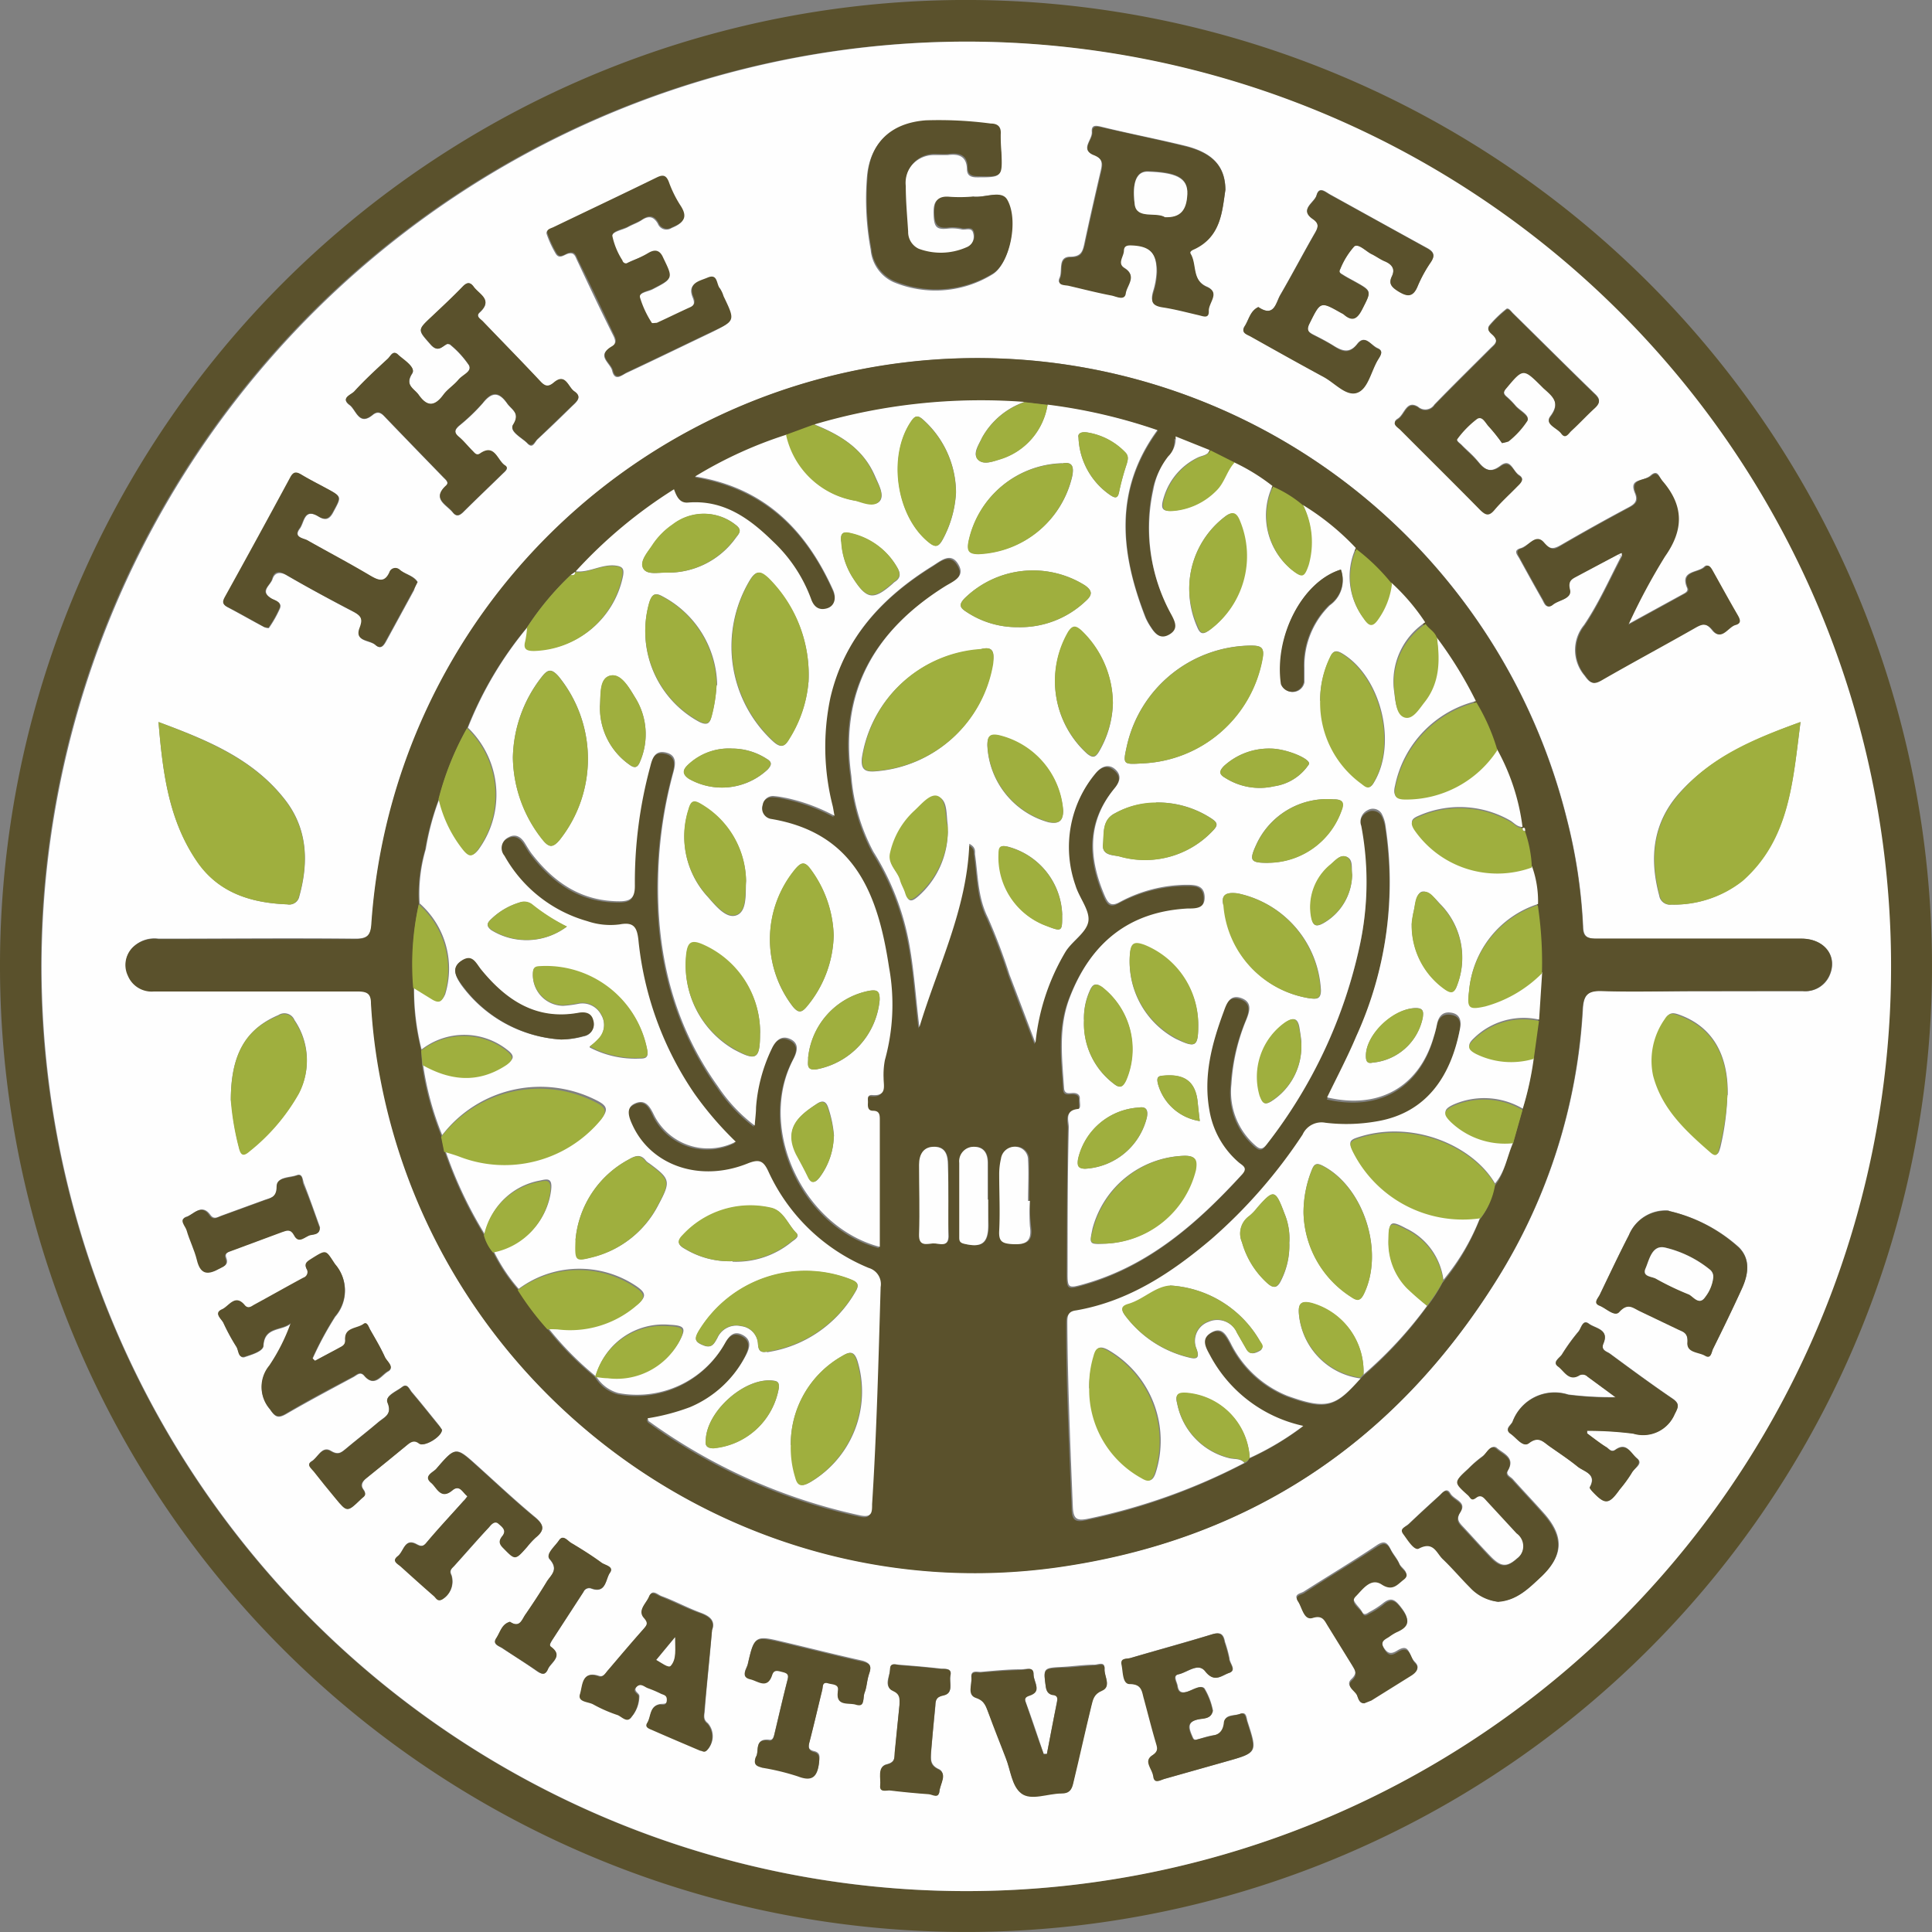 <svg id="Layer_1" data-name="Layer 1" xmlns="http://www.w3.org/2000/svg" viewBox="0 0 162.96 162.97"><rect x="0" y="0" width="162.96" height="162.97" fill="#808080" stroke="none"/><defs><style>.cls-1{fill:#5a512c;}.cls-2{fill:#fefefe;}.cls-3{fill:#9faf3e;}</style></defs><title>TGIF</title><path class="cls-1" d="M1047.08,475.85a81.48,81.48,0,1,1-79.18-82.72A81.51,81.51,0,0,1,1047.08,475.85Zm-81.44-79.24a78,78,0,1,0,77.94,79.05A78.06,78.06,0,0,0,965.64,396.61Z" transform="translate(-884.13 -393.1)"/><path class="cls-2" d="M965.64,396.61a78,78,0,1,1-78,77.44A78.13,78.13,0,0,1,965.64,396.61Zm55,43.24.22.19c-1,1.93-1.92,4-3.13,5.78a3.33,3.33,0,0,0,.05,4.27c.45.64.71.75,1.38.37,2.59-1.49,5.23-2.9,7.82-4.38.61-.35,1-.53,1.56.18.73.91,1.26-.29,1.9-.46s.31-.59.12-.95c-.66-1.18-1.31-2.37-2-3.56-.15-.27-.37-.7-.7-.38-.54.52-2.07.29-1.43,1.78.12.29-.17.42-.37.53l-4.65,2.55a52.11,52.11,0,0,1,3.08-5.75c1.59-2.24,1.59-4.23-.14-6.29-.26-.32-.34-1.11-1-.53s-1.86.19-1.32,1.5c.26.63,0,.91-.54,1.19q-2.85,1.52-5.64,3.14c-.62.36-1,.48-1.57-.2s-1.26.33-1.9.51-.28.55-.11.85c.63,1.15,1.27,2.31,1.92,3.45.18.31.32.88.85.45s1.65-.37,1.44-1.27.18-.9.62-1.14Zm6.79,36.85c2.92,0,5.84,0,8.76,0a2.23,2.23,0,0,0,2.25-1.28c.75-1.61-.37-3.14-2.35-3.14-5.76,0-11.52,0-17.28,0-.8,0-1.11-.19-1.14-1a45,45,0,0,0-1.37-9.1,51.24,51.24,0,0,0-51.17-38.85A51.23,51.23,0,0,0,915.49,471c-.07,1-.4,1.28-1.41,1.27-5.52-.06-11,0-16.56,0a2.59,2.59,0,0,0-2.19.74,2.09,2.09,0,0,0-.38,2.34,2.17,2.17,0,0,0,2.2,1.34c5.72,0,11.44,0,17.16,0,.81,0,1.11.19,1.15,1a47.39,47.39,0,0,0,.82,6.53c5.08,26.52,30.25,44.77,57,41.06,16.11-2.24,28.51-10.47,37.12-24.26a48,48,0,0,0,7.25-22.82c.07-1.2.42-1.59,1.67-1.54C1022,476.78,1024.72,476.7,1027.44,476.7ZM921.86,422.11c.09,0,.19,0,.23.07a8.06,8.06,0,0,1,1.6,1.75c.27.55-.57.84-.9,1.24s-.92.79-1.27,1.27c-.74,1-1.36,1-2.07,0-.39-.55-1.21-.78-.55-1.82.33-.53-.71-1.1-1.2-1.58s-.63.15-.86.35c-1,.89-1.92,1.8-2.83,2.76-.27.28-1.18.54-.39,1.13.55.41.78,1.77,1.92.85.41-.33.68-.25,1,.09,1.66,1.73,3.33,3.45,5,5.17.19.2.5.43.21.7-1.21,1.11,0,1.57.56,2.23.3.38.56.3.88,0,1.11-1.1,2.23-2.17,3.35-3.26.19-.18.54-.45.19-.67-.66-.41-.86-1.87-2.12-1-.28.19-.44,0-.6-.21-.39-.4-.75-.83-1.17-1.2s-.37-.6,0-.94a16.28,16.28,0,0,0,2-1.91c.76-.95,1.35-1,2.06,0,.39.56,1.14.81.51,1.82-.35.58.75,1.07,1.21,1.56s.62-.13.84-.34c1-.93,2-1.88,2.94-2.82.39-.37.85-.75.17-1.21-.52-.35-.72-1.59-1.73-.74-.42.35-.69.36-1.09-.06-1.61-1.72-3.27-3.4-4.89-5.1-.2-.21-.64-.43-.27-.77,1.16-1.06-.06-1.51-.51-2.16-.29-.42-.55-.43-.93,0-.83.86-1.71,1.68-2.58,2.5-1.27,1.19-1.21,1.12-.09,2.4C921.1,422.86,921.43,422.29,921.86,422.11Zm65.63-13c0-2-1.1-3.16-3.45-3.73s-4.59-1-6.88-1.56c-.44-.1-1-.3-.94.39s-1,1.47.13,1.92c.78.31.77.73.62,1.37-.48,2.06-.95,4.12-1.39,6.18-.14.68-.31,1.06-1.18,1.07-1.08,0-.63,1.16-.9,1.77s.37.54.73.63c1.2.28,2.4.59,3.61.82.4.08,1.1.51,1.2-.19s1-1.43-.09-2.1c-.67-.42-.1-1-.07-1.5,0-.32.17-.45.54-.44,1.63,0,2.28.64,2.26,2.28a6.42,6.42,0,0,1-.29,1.64c-.21.74-.11,1.18.77,1.31s2,.42,3,.65c.4.09.91.27.88-.35s1-1.5-.12-2c-1.33-.57-.87-1.92-1.41-2.82-.13-.21.19-.32.35-.4C987.14,413,987.21,410.93,987.49,409.11ZM897.5,454c.36,4.34.87,8.4,3.35,11.89,1.82,2.56,4.53,3.38,7.53,3.49a.85.85,0,0,0,1-.68c.8-2.88.69-5.68-1.17-8.1C905.52,457.11,901.64,455.53,897.5,454ZM1036,454c-4,1.47-7.55,3-10.23,6-2.24,2.52-2.54,5.48-1.69,8.64a.9.9,0,0,0,1,.76,9.31,9.31,0,0,0,6-2C1035.09,463.84,1035.34,459,1036,454Zm-69.81-44.29a12.9,12.9,0,0,1-2,.09c-1.18-.12-1.35.41-1.31,1.45s.28,1.22,1.15,1.14a3.56,3.56,0,0,1,1.19.06c.35.09.89-.22,1,.34a1.06,1.06,0,0,1-.66,1.28,5.35,5.35,0,0,1-4,.11,1.56,1.56,0,0,1-.89-1.46c-.08-1.27-.18-2.55-.2-3.83a2.44,2.44,0,0,1,2.41-2.71c.4,0,.8,0,1.2,0,.92-.12,1.57.1,1.61,1.17,0,.54.29.71.85.71,2.07,0,2.08,0,2-2a15.29,15.29,0,0,1-.06-1.55c0-.65-.29-.84-.84-.89a33.21,33.21,0,0,0-5.49-.27c-2.9.22-4.68,1.85-4.9,4.74a23.19,23.19,0,0,0,.32,6.08,3.31,3.31,0,0,0,1.93,2.73,9.18,9.18,0,0,0,8.37-.67c1.39-.89,2.16-4.5,1.15-6.2C968.57,409.09,967.19,409.82,966.18,409.68ZM937,415.31a.32.32,0,0,1-.43-.17,6.15,6.15,0,0,1-.85-2.06c0-.45.87-.55,1.35-.81s.81-.35,1.17-.59c.58-.39,1-.35,1.37.28a.78.78,0,0,0,1.16.38c1.05-.43,1.33-.91.65-1.9a9.76,9.76,0,0,1-.94-1.93c-.22-.54-.48-.62-1-.37-2.9,1.41-5.82,2.79-8.73,4.2-.23.11-.63.18-.5.54a9,9,0,0,0,.75,1.62c.31.51.72.08,1.05,0,.52-.14.6.23.75.55,1,2.12,2,4.25,3.06,6.36.21.43.25.73-.21,1-1.26.71,0,1.33.12,2,.23.9.82.33,1.21.15,2.38-1.11,4.75-2.27,7.12-3.4,2-1,2-1,1-3a2.49,2.49,0,0,0-.3-.65c-.32-.34-.16-1.3-1.06-.91-.69.3-1.67.43-1.18,1.61.15.37.18.68-.27.88-.94.43-1.87.89-2.82,1.32-.12.06-.39.08-.42,0a8.32,8.32,0,0,1-1-2.15c-.09-.47.7-.54,1.1-.74,1.72-.89,1.7-.86.86-2.6-.32-.67-.66-.76-1.28-.39S937.52,415,937,415.31ZM990.27,419c-.69.32-.8,1.05-1.15,1.59s.17.67.5.86c2.05,1.15,4.11,2.3,6.17,3.42.93.51,1.94,1.62,2.8,1.33s1.17-1.79,1.74-2.74c.18-.31.59-.73,0-1s-1.09-1.18-1.72-.36-1.26.61-2,.15c-.54-.34-1.11-.63-1.68-.92s-.61-.46-.33-1c.92-1.82.9-1.83,2.66-.86a1.15,1.15,0,0,1,.21.12c.78.68,1.18.32,1.58-.47.77-1.5.8-1.48-.65-2.29-.31-.17-.64-.34-.94-.53s-.47-.22-.28-.54a6.49,6.49,0,0,1,1.18-1.91c.34-.27.95.41,1.44.64s.75.46,1.16.63c.62.25.88.62.57,1.27s0,.88.49,1.22c.79.5,1.3.58,1.7-.43a11.42,11.42,0,0,1,1.1-2c.38-.58.24-.87-.34-1.18-2.73-1.49-5.44-3-8.17-4.51-.38-.21-.91-.72-1.13.06-.17.63-1.49,1.17-.31,2,.55.37.45.71.17,1.19-1,1.73-1.92,3.5-2.92,5.22C991.74,418.63,991.61,419.91,990.27,419Zm20.55,11.48a2.74,2.74,0,0,0,.54-.21,7.31,7.31,0,0,0,1.6-1.75c.2-.42-.64-.8-1-1.22a6.79,6.79,0,0,0-.76-.77c-.33-.29-.21-.48,0-.77,1.38-1.65,1.42-1.66,2.92-.16l.17.17c.74.67,1.52,1.22.6,2.43-.48.64.58,1,.92,1.41s.61,0,.84-.22c.66-.64,1.28-1.32,2-1.94.45-.41.49-.7,0-1.15-2.32-2.25-4.61-4.54-6.92-6.81-.16-.16-.37-.48-.56-.33a10.05,10.05,0,0,0-1.38,1.33c-.36.41.12.66.32.89.46.52.05.77-.25,1.07-1.58,1.58-3.18,3.15-4.74,4.76a.91.91,0,0,1-1.38.19c-1-.6-1.14.65-1.71,1s0,.66.21.9c2.25,2.27,4.53,4.52,6.77,6.79.42.42.69.53,1.13,0,.61-.69,1.29-1.3,1.94-2,.26-.27.74-.56.18-.93s-.7-1.45-1.57-.79-1.3.36-1.85-.31-1-1-1.43-1.45c-.16-.16-.51-.37-.36-.55a8.22,8.22,0,0,1,1.66-1.69c.43-.29.7.38,1,.66A14.85,14.85,0,0,1,1010.82,430.47ZM910.7,507.88l-.2-.17a27.87,27.87,0,0,1,1.91-3.54,3.35,3.35,0,0,0,0-4.4c-.84-1.2-.73-1.27-2-.45-.34.21-.62.38-.41.83a.51.51,0,0,1-.27.77c-1.4.76-2.79,1.54-4.2,2.31-.23.12-.48.29-.74,0-.81-1-1.34.1-1.91.35-.75.33,0,.81.12,1.16a17.13,17.13,0,0,0,1.09,2c.19.31.23,1,.7.83s1.55-.46,1.57-.95c.08-1.62,1.56-1.22,2.31-1.88a16.07,16.07,0,0,1-1.81,3.59,2.82,2.82,0,0,0,.05,3.66c.43.65.68.78,1.37.38,1.86-1.08,3.77-2.09,5.66-3.11.29-.15.58-.51.93-.09.87,1,1.45-.07,2-.38s-.09-.82-.26-1.19c-.36-.8-.81-1.55-1.25-2.32-.12-.22-.26-.7-.54-.47-.54.42-1.63.26-1.56,1.35,0,.44-.27.54-.54.69C912,507.17,911.36,507.53,910.7,507.88ZM1018,514l0-.24a30.33,30.33,0,0,1,3.89.24,2.89,2.89,0,0,0,3.5-1.65c.32-.61.43-.87-.21-1.31-1.78-1.21-3.51-2.49-5.25-3.77-.27-.2-.8-.28-.55-.88.5-1.19-.7-1.25-1.23-1.65s-.64.38-.88.66a16.57,16.57,0,0,0-1.4,1.94c-.19.31-.85.66-.32,1s.89,1.25,1.74.78a.58.58,0,0,1,.74.07l2.38,1.75a28.38,28.38,0,0,1-4-.22,3.78,3.78,0,0,0-4.7,2.29c-.14.31-.73.59-.17,1s1,1.18,1.55.8c.81-.62,1.19-.13,1.71.24.81.58,1.65,1.13,2.42,1.75.53.43,1.61.62,1,1.74,0,.06.14.25.24.36,1.06,1.12,1.38,1.09,2.29-.19a11.33,11.33,0,0,0,1-1.37c.2-.4,1.06-.75.46-1.24s-.89-1.41-1.84-.72c-.33.23-.52-.08-.73-.22C1019,514.82,1018.51,514.41,1018,514Zm-98.63-71.8c-.32-.54-1-.64-1.48-1a.53.53,0,0,0-.88.21c-.41.91-1,.65-1.61.28-1.77-1-3.57-2-5.34-3-.38-.21-1.19-.28-.63-1,.39-.53.36-1.78,1.59-1,.54.32.89.26,1.22-.37.71-1.33.76-1.3-.55-2-.7-.38-1.42-.74-2.1-1.15-.43-.26-.68-.26-.94.23q-2.73,5.05-5.51,10.08c-.22.39-.23.62.21.85,1,.53,2,1.11,3.05,1.66.13.07.39.13.42.08a9.63,9.63,0,0,0,.93-1.65c.2-.52-.4-.63-.7-.81-1.05-.63-.1-1.13.07-1.66s.59-.66,1.18-.33c1.87,1.07,3.76,2.11,5.67,3.1.66.34.83.62.53,1.37-.46,1.16.84,1,1.32,1.43s.74-.05.95-.44l2.29-4.2C919.11,442.67,919.2,442.49,919.34,442.21Zm105.54,53a3.35,3.35,0,0,0-3.38,2.06c-.86,1.67-1.65,3.37-2.47,5.05-.14.29-.51.67,0,.89s1.27,1,1.66.53c.69-.8,1.15-.35,1.73-.07l3.24,1.55c.47.22.83.39.78,1.12s1,.77,1.49,1.09.54-.33.67-.58c.84-1.68,1.66-3.36,2.43-5.07.54-1.19.75-2.46-.25-3.47A13.16,13.16,0,0,0,1024.88,495.24Zm-80.69,35.33c.24-.71-.17-1.11-1-1.41-1.12-.41-2.19-1-3.3-1.4-.32-.13-.77-.6-1,0s-1,1.15-.45,1.78c.38.45.28.61,0,.94-1,1.17-2,2.36-3.05,3.54-.2.23-.38.6-.76.47-1.43-.47-1.35.83-1.56,1.49s.7.64,1.11.87a12.14,12.14,0,0,0,2.08.91c.36.12.81.69,1.14.16a2.67,2.67,0,0,0,.63-1.74c0-.25-.56-.39-.22-.78s.66,0,1,.09a10.16,10.16,0,0,1,1.1.47c.25.11.51.2.48.58s-.35.29-.61.33c-.87.15-.71,1-1.05,1.56-.22.34.17.47.41.58,1.35.59,2.71,1.17,4.07,1.75.17.07.31.2.53,0a1.68,1.68,0,0,0,.07-2.28c-.43-.33-.29-.69-.26-1.07C943.74,535.2,944,533,944.19,530.57Zm66.34-2.36c1.59-.12,2.61-1.17,3.64-2.17,1.78-1.71,1.86-3.27.27-5.14-.88-1-1.84-2-2.73-3-.18-.21-.64-.36-.41-.75.65-1.08-.44-1.44-.91-1.86s-.85.42-1.26.69a9.41,9.41,0,0,0-1.15,1c-1.21,1.12-1.21,1.11,0,2.22.21.19.35.46.68.2s.65,0,.89.27l2.52,2.73a1.33,1.33,0,0,1,0,2.17c-.86.77-1.36.75-2.24-.16s-1.57-1.7-2.37-2.55c-.35-.37-.52-.65-.16-1.21.54-.84-.55-1-.87-1.56s-.66,0-.93.2c-.86.78-1.71,1.56-2.55,2.36-.23.22-.75.4-.44.81s.93,1.43,1.32,1.22c1.21-.64,1.46.38,2,.88.81.77,1.53,1.63,2.32,2.42A3.77,3.77,0,0,0,1010.53,528.21Zm-38.11,12.85-.29,0c-.51-1.48-1-3-1.54-4.43-.1-.28,0-.41.32-.51,1.13-.37.34-1.2.36-1.8s-.66-.38-1-.38c-1.16,0-2.31.12-3.46.22-.3,0-.83-.17-.78.43s-.25,1.52.38,1.71.85.74,1.05,1.26c.5,1.26,1,2.53,1.46,3.8.4,1,.56,2.44,1.32,3s2.23,0,3.38,0c.66,0,.88-.29,1-.88.48-2.18,1-4.35,1.53-6.52.13-.52.21-1,.88-1.26.83-.35.18-1.2.23-1.82s-.51-.35-.82-.33c-.92,0-1.83.14-2.75.19-1.59.08-1.6.09-1.39,1.61.06.42.15.67.61.71s.41.24.34.59C973,538.13,972.71,539.6,972.43,541.06Zm14-3.61a5.77,5.77,0,0,0-.71-1.89c-.3-.35-1,.12-1.44.26s-.75.07-.83-.47c-.05-.36-.45-.9.1-1,.75-.16,1.66-1,2.27-.24.74,1,1.37.35,2,.12s0-.81,0-1.22a11.24,11.24,0,0,0-.38-1.38c-.12-.65-.36-.86-1.06-.65-2.29.69-4.59,1.32-6.89,2-.3.09-.85,0-.73.57s.07,1.63.69,1.62c1.06,0,1,.68,1.2,1.27.37,1.22.68,2.46,1,3.68.13.44.23.71-.3,1.06-.77.5,0,1.19.08,1.78s.59.31.94.21l5.17-1.46c2.65-.74,2.65-.74,1.8-3.37-.1-.32-.08-.85-.6-.65s-1.28,0-1.35.72-.24,1-.84,1.08-1,.25-1.51.38c-.21.05-.27-.09-.33-.23-.28-.65-.56-1.28.52-1.49C985.64,538,986.25,538.11,986.42,537.45Zm12.79-.68.52-.32,3.35-2.09c.43-.27.88-.53.34-1.07s-.38-1.6-1.47-.93c-.51.32-.82.27-1.15-.28s.08-.75.43-1a4.2,4.2,0,0,1,.61-.38c1-.43,1.24-.93.49-1.92-.53-.7-.87-1-1.62-.38a7.54,7.54,0,0,1-1.11.71c-.19.12-.44.32-.6,0-.24-.48-1.06-1-.58-1.45s1.32-1.54,2.18-1,1.35,0,1.84-.39c.68-.51-.16-.85-.32-1.26s-.53-.8-.74-1.23c-.29-.58-.56-.7-1.16-.3-2,1.34-4.11,2.6-6.16,3.91-.24.15-.86.21-.51.71s.48,1.59,1.21,1.39c.89-.24,1,.24,1.33.72l2,3.24c.27.43.57.77,0,1.31s.27.86.45,1.29C998.71,536.4,998.79,536.78,999.21,536.77Zm-51.33,4.52c-.25.67.1.78.54.87a20,20,0,0,1,3,.73c1.22.47,1.64,0,1.77-1.13.05-.44.12-.79-.42-.92s-.5-.39-.39-.81c.38-1.46.72-2.94,1.08-4.41.07-.27,0-.74.51-.58.34.11.92,0,.82.64-.23,1.33.89,1,1.48,1.15.85.25.61-.63.77-1s.2-1.1.39-1.62.05-.82-.58-1c-2.26-.5-4.49-1.07-6.74-1.6s-2.38-.55-2.93,1.85c-.09.41-.64,1,.22,1.24.62.14,1.44.89,1.84-.36.16-.49.52-.35.89-.25s.52.24.41.66c-.39,1.54-.75,3.09-1.12,4.64-.06.25-.14.54-.42.49C947.69,539.69,948.2,540.9,947.88,541.3Zm-24.32-22c-.14.18-.23.31-.33.42-1.06,1.19-2.14,2.37-3.18,3.58-.27.31-.47.27-.8.09-1-.56-1.09.6-1.58,1s0,.66.28.89c.91.83,1.83,1.66,2.77,2.47.18.16.29.48.67.3a1.74,1.74,0,0,0,.8-2.05c-.22-.43.07-.59.26-.81,1-1.08,1.91-2.15,2.88-3.2.21-.22.36-.73.83-.35s.73.56.32,1.07c-.29.36-.28.63.1,1,1.07,1,1,1,2-.1a6.82,6.82,0,0,1,.73-.79c.69-.58.73-1,0-1.65-1.69-1.4-3.29-2.9-4.92-4.37-1.83-1.65-1.84-1.67-3.47.22-.26.3-1.12.6-.43,1.18.47.4.8,1.48,1.81.62C922.92,518.28,923.15,519,923.56,519.31Zm106.27-33.82c.05-3.46-1.35-5.72-4-6.71-.49-.18-.87-.31-1.21.26a6.09,6.09,0,0,0-1,4.77c.73,2.83,2.76,4.69,4.85,6.51.54.47.62,0,.74-.39A21.78,21.78,0,0,0,1029.83,485.5Zm-126.23.45a22.85,22.85,0,0,0,.64,3.9c.14.6.3.91.91.38a16.73,16.73,0,0,0,4.17-4.88,6,6,0,0,0-.38-6.14.92.92,0,0,0-1.36-.42C904.9,479.87,903.58,482,903.6,485.95Zm7.5,10.75c-.45-1.24-.88-2.49-1.36-3.71-.11-.28-.11-.9-.61-.7s-1.64.11-1.63.89c0,1-.55,1-1.12,1.21l-3.59,1.31c-.32.12-.64.37-.95-.07-.73-1-1.42,0-2,.16s0,.74.07,1.1c.24.84.65,1.63.86,2.48.28,1.14.82,1.35,1.81.8.39-.22.84-.27.61-.91-.16-.43.2-.52.51-.64l4.26-1.58c.38-.14.7-.27,1,.25.43.8,1,.06,1.42,0C910.65,497.22,911.08,497.19,911.1,496.7ZM960,536.91c-.13,1.35-.26,2.7-.39,4,0,.45,0,.83-.7,1s-.45,1.13-.52,1.75.48.38.78.42q1.66.2,3.33.32c.31,0,.83.31.88-.23s.62-1.55-.07-1.86-.69-.82-.64-1.39c.1-1.31.23-2.62.36-3.93,0-.43,0-.78.67-.91.93-.19.48-1.1.61-1.69s-.46-.52-.8-.55c-1.15-.13-2.3-.23-3.45-.32-.32,0-.83-.22-.84.34s-.61,1.45.21,1.81S960,536.4,960,536.91Zm-38.57-23.2c-.09-.13-.22-.33-.36-.51-.73-.9-1.45-1.81-2.2-2.69-.2-.24-.39-.77-.82-.43s-1.45.73-1.22,1.29c.43,1-.29,1.25-.78,1.67-.91.78-1.86,1.51-2.78,2.28-.39.32-.64.5-1.22.15-.76-.46-1.08.54-1.61.86s0,.61.18.86c.59.76,1.2,1.49,1.81,2.24,1,1.21,1,1.21,2.14.11.24-.23.5-.44.23-.8s-.08-.7.26-1q1.73-1.39,3.44-2.8c.32-.26.56-.48,1-.11S921.37,514.29,921.41,513.71Zm5.73,16.19c-.7.2-.84.9-1.18,1.4s.25.65.54.85c1,.65,1.95,1.25,2.89,1.91.42.29.73.33.94-.17s1.32-1.08.25-1.86c-.19-.14,0-.36.07-.53l2.67-4.11a.52.52,0,0,1,.69-.28c1.23.43,1.16-.8,1.54-1.33s-.41-.63-.7-.84c-.84-.61-1.71-1.17-2.6-1.69-.28-.17-.62-.74-1-.2s-1.15,1.16-.78,1.58c.8.89.08,1.35-.26,1.92-.55.92-1.15,1.82-1.76,2.71C928.18,529.67,928,530.47,927.14,529.89Z" transform="translate(-884.13 -393.1)"/><path class="cls-1" d="M1027.44,476.7c-2.72,0-5.44.08-8.16,0-1.24-.05-1.59.34-1.67,1.54a48,48,0,0,1-7.25,22.82c-8.61,13.79-21,22-37.12,24.26-26.7,3.7-51.88-14.55-57-41.06a47.39,47.39,0,0,1-.82-6.53c0-.83-.34-1-1.15-1-5.72,0-11.44,0-17.16,0a2.17,2.17,0,0,1-2.2-1.34,2.09,2.09,0,0,1,.38-2.34,2.59,2.59,0,0,1,2.19-.74c5.52,0,11,0,16.56,0,1,0,1.34-.23,1.41-1.27a51.23,51.23,0,0,1,49.65-47.72,51.24,51.24,0,0,1,51.17,38.85,45,45,0,0,1,1.37,9.1c0,.84.34,1,1.14,1,5.76,0,11.52,0,17.28,0,2,0,3.1,1.53,2.35,3.14a2.23,2.23,0,0,1-2.25,1.28C1033.28,476.69,1030.36,476.7,1027.44,476.7Zm-94.8-35.36-.37.26a24.54,24.54,0,0,0-3.67,4.4,31.11,31.11,0,0,0-5.07,8.53,24.49,24.49,0,0,0-2.4,6,22,22,0,0,0-1.15,4.26,13.24,13.24,0,0,0-.52,4.59,23.34,23.34,0,0,0-.43,7.05,20.66,20.66,0,0,0,.63,5.28l.07,1.19a25.27,25.27,0,0,0,1.62,6l.26,1.24a35.11,35.11,0,0,0,3.34,7.11,3.68,3.68,0,0,0,.76,1.44,14.43,14.43,0,0,0,2.1,3.17,23.82,23.82,0,0,0,2.49,3.32,26.67,26.67,0,0,0,4,4.06h0a3.18,3.18,0,0,0,1.91,1.47,8.52,8.52,0,0,0,9-4.22c.37-.64.8-1.06,1.52-.66s.57,1,.25,1.67a9.4,9.4,0,0,1-4.73,4.4,18.14,18.14,0,0,1-3.58.94c.06.12.07.22.13.26a47.54,47.54,0,0,0,17.81,7.93c1,.21.92-.27,1-.94.39-6.1.54-12.21.72-18.32a1.42,1.42,0,0,0-1-1.61,16,16,0,0,1-8.45-8.1c-.43-.94-.79-1.11-1.78-.71-4,1.6-8.09.2-9.68-3.2-.31-.66-.67-1.45.21-1.88s1.24.22,1.59,1a5.1,5.1,0,0,0,6.89,2.24,28.52,28.52,0,0,1-3.51-4.09,27.87,27.87,0,0,1-4.7-12.92c-.12-1.09-.39-1.55-1.58-1.32a6,6,0,0,1-2.72-.27,11.62,11.62,0,0,1-7-5.52,1,1,0,0,1,.31-1.54c.61-.35,1.06-.07,1.41.47.21.34.41.69.66,1,1.87,2.37,4.16,3.93,7.32,3.91,1,0,1.33-.27,1.3-1.3a37.21,37.21,0,0,1,1.3-10.07c.17-.69.4-1.39,1.31-1.18s.85.93.65,1.63a36.65,36.65,0,0,0-1.24,7.55c-.39,6.85.91,13.28,5,19a13.53,13.53,0,0,0,3.09,3.29c0-.61.08-1.07.11-1.53a13.77,13.77,0,0,1,1.32-4.94c.33-.7.79-1.2,1.57-.83s.61,1,.29,1.64c-.13.25-.25.5-.36.76-2.44,5.8,1.41,13.5,7.62,15.13,0-3.61,0-7.2,0-10.8,0-.43-.09-.68-.58-.68s-.43-.38-.42-.7-.1-.67.32-.63c1.25.13.91-.75,1-1.41a6.69,6.69,0,0,1,.11-1.54,17.47,17.47,0,0,0,.35-7.81c-.89-6.1-2.85-11.32-9.92-12.52a.9.9,0,0,1-.74-1.18.88.88,0,0,1,1-.75c.36,0,.71.1,1.06.17a15.49,15.49,0,0,1,4,1.49c-.06-.35-.09-.58-.15-.81a20.13,20.13,0,0,1-.2-9.14c1.17-5,4.38-8.5,8.64-11.14.68-.42,1.51-1.2,2.15-.13s-.42,1.42-1.11,1.86c-5.95,3.7-8.95,8.86-7.91,16a16.28,16.28,0,0,0,1.86,6.39,21.91,21.91,0,0,1,3,7.64c.45,2.36.58,4.76.88,7.16,1.54-5.11,4-9.93,4.21-15.47.55.29.44.62.48.87.26,1.81.22,3.64,1.09,5.36a49,49,0,0,1,1.82,4.81c.68,1.81,1.38,3.63,2.19,5.77a18.59,18.59,0,0,1,2.55-7.73c.58-.92,1.77-1.63,1.91-2.53s-.79-2-1.09-3.05a9.74,9.74,0,0,1,1.72-9.47c.46-.55,1-.87,1.64-.31s.38,1.06-.05,1.59c-2.36,2.85-2.2,5.92-.82,9.11.3.69.57.88,1.31.46a12.07,12.07,0,0,1,5.51-1.42c.74,0,1.55-.07,1.59,1s-.72,1-1.42,1c-5,.27-8.17,2.88-9.95,7.49-1,2.54-.67,5.08-.49,7.65,0,.58.49.41.81.42s.55.12.52.48.14.83-.17.87c-1.13.13-.75,1-.76,1.54-.07,4-.08,8.08-.1,12.12,0,1.47,0,1.5,1.44,1.09,5.48-1.57,9.55-5.17,13.29-9.25.52-.56,0-.75-.3-1a7.41,7.41,0,0,1-2.47-4.4c-.52-2.91.25-5.62,1.21-8.32.25-.7.52-1.47,1.47-1.14s.74,1.08.45,1.8a16.77,16.77,0,0,0-1.27,5.46,6,6,0,0,0,2,5.16c.42.37.66.39,1-.11a41.41,41.41,0,0,0,7.89-16.76,25.29,25.29,0,0,0,.11-10,1.06,1.06,0,0,1,.53-1.32.87.87,0,0,1,1.18.27,3,3,0,0,1,.35,1.13,31.36,31.36,0,0,1-2.48,17.66c-.74,1.75-1.64,3.44-2.46,5.16,4.38,1,7.77-.9,9-5.14.1-.35.19-.69.26-1,.13-.68.48-1.12,1.23-1s.84.69.73,1.29c-.72,3.87-2.7,7.16-7.07,7.88a14.79,14.79,0,0,1-4.3.11,1.75,1.75,0,0,0-1.92,1,43.33,43.33,0,0,1-7.78,8.76c-3.34,2.86-7,5.26-11.4,6-.72.12-.73.53-.73,1.09,0,5.16.24,10.31.46,15.46,0,1.16.39,1.24,1.38,1a51,51,0,0,0,13.13-4.73.66.66,0,0,0,.45-.42,23.9,23.9,0,0,0,4.52-2.7,11.72,11.72,0,0,1-7.89-6c-.36-.65-.72-1.38.14-1.88s1.24.19,1.61.87a9.14,9.14,0,0,0,4.8,4.47c3.41,1.25,4.12.84,6.17-1.46l.25-.25a34.46,34.46,0,0,0,5.36-5.8,13.31,13.31,0,0,0,1.36-2.09,19,19,0,0,0,3.11-5.29,6.07,6.07,0,0,0,1.24-2.82c.88-1,1-2.34,1.55-3.51l.79-2.79a25.94,25.94,0,0,0,.94-4.32l.44-3.19.26-4a32.59,32.59,0,0,0-.35-5.75,8.72,8.72,0,0,0-.51-3.18,10.6,10.6,0,0,0-.55-3.07c0-.12,0-.34-.22-.26h0a18.18,18.18,0,0,0-2.16-6.58,17.05,17.05,0,0,0-1.77-4,34.19,34.19,0,0,0-3.31-5.38c-.13-.57-.71-.8-1-1.27a17.67,17.67,0,0,0-2.85-3.34,17.13,17.13,0,0,0-3-3,21.59,21.59,0,0,0-4.47-3.63,10,10,0,0,0-2.56-1.65,17,17,0,0,0-3.25-2l-2.08-1-2.87-1.15a2.12,2.12,0,0,1-.62,1.68,6.35,6.35,0,0,0-1.26,2.82A15.06,15.06,0,0,0,983,445c.34.6.61,1.18-.15,1.64s-1.2,0-1.57-.56a5.29,5.29,0,0,1-.47-.83c-2.16-5.42-2.74-10.75,1-15.83a45.85,45.85,0,0,0-9.26-2.15l-1.94-.23a49.42,49.42,0,0,0-17.78,1.89l-2.37.91a35.41,35.41,0,0,0-7.72,3.53c5.91,1,9.37,4.52,11.63,9.55.3.67.28,1.31-.5,1.57s-1.11-.09-1.35-.8a12.63,12.63,0,0,0-3.22-4.85c-2-1.94-4.15-3.52-7.16-3.27-.7.06-1-.51-1.18-1.12a40,40,0,0,0-8.29,6.92ZM971,494.39h-.06c0-1.15,0-2.31,0-3.46a1.09,1.09,0,0,0-1-1.11,1.17,1.17,0,0,0-1.28,1,5.7,5.7,0,0,0-.15,1.3c0,1.59.05,3.19,0,4.78,0,.91.25,1.08,1.12,1.13,1.21.07,1.64-.29,1.47-1.5A15.63,15.63,0,0,1,971,494.39Zm-3.52-.11h0c0-1,0-2.07,0-3.11,0-.76-.32-1.36-1.18-1.34a1.22,1.22,0,0,0-1.22,1.35c0,2.07,0,4.15,0,6.22,0,.27,0,.51.38.6,1.5.37,2.06,0,2.06-1.57Q967.48,495.36,967.48,494.28Zm-3.36.07c0-1,0-2,0-3,0-.78-.2-1.51-1.13-1.53s-1.3.66-1.3,1.52c0,2,0,3.91,0,5.86,0,1.06.65.8,1.17.77s1.38.43,1.3-.76C964.07,496.27,964.12,495.31,964.12,494.35Z" transform="translate(-884.13 -393.1)"/><path class="cls-1" d="M1020.65,439.85l-3.47,1.85c-.44.24-.81.37-.62,1.14s-.93.86-1.44,1.27-.67-.14-.85-.45c-.65-1.14-1.29-2.29-1.92-3.45-.17-.3-.45-.7.11-.85s1.19-1.33,1.9-.51.94.56,1.57.2q2.79-1.62,5.64-3.14c.54-.29.8-.56.54-1.19-.54-1.31.84-1.06,1.32-1.5s.71.22,1,.53c1.73,2.06,1.72,4.05.14,6.29a52.11,52.11,0,0,0-3.08,5.75l4.65-2.55c.2-.11.5-.24.37-.53-.64-1.49.89-1.26,1.43-1.78.33-.32.55.11.7.38.66,1.18,1.31,2.37,2,3.56.2.35.49.79-.12.95s-1.16,1.37-1.9.46c-.57-.71-.95-.53-1.56-.18-2.6,1.48-5.23,2.89-7.82,4.38-.67.39-.93.28-1.38-.37a3.33,3.33,0,0,1-.05-4.27c1.21-1.81,2.1-3.84,3.13-5.78l0-.29Z" transform="translate(-884.13 -393.1)"/><path class="cls-1" d="M921.86,422.11c-.43.19-.76.76-1.38.06-1.12-1.28-1.18-1.21.09-2.4.87-.82,1.75-1.64,2.58-2.5.38-.39.64-.38.93,0,.46.65,1.67,1.1.51,2.16-.37.34.07.56.27.77,1.63,1.7,3.28,3.38,4.89,5.1.4.42.67.41,1.09.06,1-.85,1.21.39,1.73.74.68.46.22.84-.17,1.21-1,.94-1.95,1.89-2.94,2.82-.22.21-.45.75-.84.34s-1.57-1-1.21-1.56c.63-1-.13-1.26-.51-1.82-.71-1-1.3-1-2.06,0a16.28,16.28,0,0,1-2,1.91c-.39.35-.42.59,0,.94s.77.81,1.17,1.2c.16.16.32.4.6.21,1.26-.88,1.46.58,2.12,1,.35.22,0,.49-.19.67-1.11,1.09-2.24,2.16-3.35,3.26-.32.32-.58.4-.88,0-.51-.66-1.77-1.12-.56-2.23.29-.26,0-.5-.21-.7-1.67-1.72-3.34-3.44-5-5.17-.33-.34-.6-.43-1-.09-1.13.93-1.36-.44-1.92-.85-.79-.58.12-.84.39-1.13.91-1,1.86-1.86,2.83-2.76.22-.21.47-.73.86-.35s1.53,1.05,1.2,1.58c-.66,1,.16,1.28.55,1.82.7,1,1.33,1,2.07,0,.35-.48.89-.81,1.27-1.27s1.18-.69.9-1.24a8.06,8.06,0,0,0-1.6-1.75S922,422.13,921.86,422.11Z" transform="translate(-884.13 -393.1)"/><path class="cls-1" d="M987.49,409.11c-.28,1.82-.36,3.93-2.58,5-.16.07-.47.19-.35.4.55.9.08,2.25,1.41,2.82,1.1.47.09,1.31.12,2s-.48.44-.88.35c-1-.23-2-.5-3-.65s-1-.57-.77-1.31a6.42,6.42,0,0,0,.29-1.64c0-1.65-.62-2.25-2.26-2.28-.37,0-.52.12-.54.44,0,.5-.6,1.08.07,1.5,1.06.67.18,1.44.09,2.1s-.79.27-1.2.19c-1.21-.23-2.41-.54-3.61-.82-.36-.08-1,0-.73-.63s-.18-1.76.9-1.77c.88,0,1-.39,1.18-1.07.44-2.07.91-4.13,1.39-6.18.15-.64.16-1.06-.62-1.37-1.16-.45-.1-1.27-.13-1.92s.49-.49.94-.39c2.29.53,4.6,1,6.88,1.56S987.46,407.1,987.49,409.11Zm-5.09,2.31c1.27,0,1.81-.6,1.87-2s-1-1.81-3.33-1.89c-1.38,0-1.21,1.93-1.11,2.75C980,411.63,981.66,410.94,982.4,411.42Z" transform="translate(-884.13 -393.1)"/><path class="cls-3" d="M897.5,454c4.14,1.56,8,3.14,10.68,6.6,1.86,2.42,2,5.22,1.17,8.1a.85.85,0,0,1-1,.68c-3-.12-5.71-.93-7.53-3.49C898.37,462.38,897.86,458.31,897.5,454Z" transform="translate(-884.13 -393.1)"/><path class="cls-3" d="M1036,454c-.65,5-.89,9.88-4.87,13.4a9.31,9.31,0,0,1-6,2,.9.9,0,0,1-1-.76c-.86-3.16-.56-6.12,1.69-8.64C1028.44,456.94,1032,455.43,1036,454Z" transform="translate(-884.13 -393.1)"/><path class="cls-1" d="M966.18,409.68c1,.14,2.4-.59,2.9.25,1,1.7.24,5.31-1.15,6.2a9.18,9.18,0,0,1-8.37.67,3.31,3.31,0,0,1-1.93-2.73,23.19,23.19,0,0,1-.32-6.08c.22-2.89,2-4.52,4.9-4.74a33.21,33.21,0,0,1,5.49.27c.55,0,.89.24.84.89a15.29,15.29,0,0,0,.06,1.55c.08,2.08.07,2.05-2,2-.56,0-.83-.17-.85-.71,0-1.08-.69-1.29-1.61-1.17-.39.05-.8,0-1.2,0a2.44,2.44,0,0,0-2.41,2.71c0,1.28.12,2.55.2,3.83a1.56,1.56,0,0,0,.89,1.46,5.35,5.35,0,0,0,4-.11,1.06,1.06,0,0,0,.66-1.28c-.13-.56-.67-.25-1-.34a3.56,3.56,0,0,0-1.19-.06c-.87.08-1.12-.24-1.15-1.14s.13-1.57,1.31-1.45A12.9,12.9,0,0,0,966.18,409.68Z" transform="translate(-884.13 -393.1)"/><path class="cls-1" d="M937,415.31c.57-.27,1.21-.51,1.79-.86s1-.27,1.28.39c.84,1.74.86,1.71-.86,2.6-.4.21-1.19.28-1.1.74a8.32,8.32,0,0,0,1,2.15c0,.05.3,0,.42,0,.94-.43,1.87-.89,2.82-1.32.44-.2.42-.51.27-.88-.49-1.18.5-1.32,1.18-1.61.9-.39.74.57,1.06.91a2.49,2.49,0,0,1,.3.65c1,2.08,1,2.08-1,3-2.37,1.13-4.74,2.28-7.12,3.4-.4.19-1,.75-1.21-.15-.16-.63-1.39-1.24-.12-2,.46-.26.43-.55.21-1-1-2.11-2-4.24-3.06-6.36-.15-.32-.23-.69-.75-.55-.34.09-.75.52-1.05,0a9,9,0,0,1-.75-1.62c-.13-.36.27-.43.5-.54,2.91-1.4,5.83-2.78,8.73-4.2.52-.25.78-.18,1,.37a9.76,9.76,0,0,0,.94,1.93c.68,1,.41,1.48-.65,1.9a.78.78,0,0,1-1.16-.38c-.36-.62-.79-.66-1.37-.28-.36.24-.79.37-1.17.59s-1.37.36-1.35.81a6.15,6.15,0,0,0,.85,2.06A.32.32,0,0,0,937,415.31Z" transform="translate(-884.13 -393.1)"/><path class="cls-1" d="M990.27,419c1.35.91,1.47-.36,1.85-1,1-1.72,1.93-3.49,2.92-5.22.28-.48.38-.81-.17-1.19-1.19-.81.13-1.34.31-2,.22-.78.75-.27,1.13-.06,2.73,1.5,5.44,3,8.17,4.51.58.32.72.61.34,1.18a11.42,11.42,0,0,0-1.1,2c-.4,1-.91.93-1.7.43-.53-.34-.77-.63-.49-1.22s.05-1-.57-1.27c-.4-.16-.76-.44-1.16-.63s-1.1-.92-1.44-.64a6.49,6.49,0,0,0-1.18,1.91c-.18.32.1.42.28.54s.62.35.94.53c1.45.81,1.41.79.65,2.29-.4.79-.8,1.15-1.58.47a1.15,1.15,0,0,0-.21-.12c-1.76-1-1.74-1-2.66.86-.28.54-.13.77.33,1s1.14.58,1.68.92c.71.46,1.29.74,2-.15s1.17.15,1.72.36.21.65,0,1c-.57,1-.82,2.43-1.74,2.74s-1.86-.82-2.8-1.33c-2.07-1.12-4.12-2.27-6.17-3.42-.33-.18-.85-.31-.5-.86S989.58,419.32,990.27,419Z" transform="translate(-884.13 -393.1)"/><path class="cls-1" d="M1010.82,430.47a14.85,14.85,0,0,0-1.1-1.37c-.28-.28-.55-.95-1-.66a8.22,8.22,0,0,0-1.66,1.69c-.15.18.21.38.36.55.47.49,1,.93,1.43,1.45s1,.93,1.85.31,1.07.47,1.57.79.08.67-.18.93c-.64.66-1.33,1.27-1.94,2-.44.5-.71.39-1.13,0-2.24-2.28-4.52-4.53-6.77-6.79-.24-.24-.82-.53-.21-.9s.73-1.6,1.71-1a.91.91,0,0,0,1.38-.19c1.56-1.61,3.15-3.17,4.74-4.76.3-.3.71-.55.25-1.07-.2-.23-.68-.48-.32-.89a10.05,10.05,0,0,1,1.38-1.33c.19-.15.4.17.56.33,2.31,2.27,4.59,4.56,6.92,6.81.47.45.43.74,0,1.15-.68.62-1.3,1.3-2,1.94-.23.22-.48.71-.84.22s-1.41-.78-.92-1.41c.92-1.21.14-1.76-.6-2.43l-.17-.17c-1.51-1.5-1.54-1.49-2.92.16-.25.29-.36.48,0,.77a6.79,6.79,0,0,1,.76.77c.35.42,1.18.8,1,1.22a7.31,7.31,0,0,1-1.6,1.75A2.74,2.74,0,0,1,1010.82,430.47Z" transform="translate(-884.13 -393.1)"/><path class="cls-1" d="M910.7,507.88c.67-.36,1.33-.71,2-1.08.27-.15.57-.25.54-.69-.07-1.08,1-.93,1.56-1.35.29-.22.42.26.54.47.43.76.89,1.52,1.25,2.32.17.37.87.86.26,1.19s-1.15,1.4-2,.38c-.35-.41-.65-.06-.93.09-1.9,1-3.8,2-5.66,3.11-.68.4-.94.26-1.37-.38a2.82,2.82,0,0,1-.05-3.66,16.07,16.07,0,0,0,1.81-3.59c-.75.66-2.23.26-2.31,1.88,0,.49-1,.78-1.57.95s-.51-.51-.7-.83a17.13,17.13,0,0,1-1.09-2c-.16-.35-.87-.83-.12-1.16.57-.25,1.1-1.33,1.91-.35.26.31.51.15.74,0,1.4-.76,2.79-1.55,4.2-2.31a.51.51,0,0,0,.27-.77c-.22-.45.07-.61.41-.83,1.31-.82,1.2-.76,2,.45a3.35,3.35,0,0,1,0,4.4,27.87,27.87,0,0,0-1.91,3.54Z" transform="translate(-884.13 -393.1)"/><path class="cls-1" d="M1018,514c.54.4,1.08.81,1.64,1.19.21.14.4.45.73.22,1-.68,1.37.34,1.84.72s-.26.84-.46,1.24a11.33,11.33,0,0,1-1,1.37c-.91,1.28-1.23,1.31-2.29.19-.1-.11-.27-.31-.24-.36.65-1.12-.43-1.31-1-1.74-.77-.63-1.61-1.18-2.42-1.75-.52-.37-.9-.86-1.71-.24-.5.38-1.05-.46-1.55-.8s0-.66.17-1a3.78,3.78,0,0,1,4.7-2.29,28.38,28.38,0,0,0,4,.22l-2.38-1.75a.58.58,0,0,0-.74-.07c-.85.47-1.24-.41-1.74-.78s.13-.74.32-1a16.57,16.57,0,0,1,1.4-1.94c.24-.28.35-1.06.88-.66s1.74.46,1.23,1.65c-.25.6.28.68.55.88,1.73,1.28,3.47,2.56,5.25,3.77.64.43.53.7.21,1.31a2.89,2.89,0,0,1-3.5,1.65,30.33,30.33,0,0,0-3.89-.24Z" transform="translate(-884.13 -393.1)"/><path class="cls-1" d="M919.34,442.21c-.14.28-.23.46-.32.63l-2.29,4.2c-.21.39-.43.91-.95.44s-1.77-.26-1.32-1.43c.29-.75.13-1-.53-1.37-1.91-1-3.8-2-5.67-3.1-.58-.34-1-.33-1.18.33s-1.12,1-.07,1.66c.29.17.89.28.7.81a9.63,9.63,0,0,1-.93,1.65s-.3,0-.42-.08c-1-.55-2-1.12-3.05-1.66-.44-.23-.43-.45-.21-.85q2.77-5,5.51-10.08c.26-.49.51-.49.94-.23.68.41,1.4.77,2.1,1.15,1.31.71,1.27.69.55,2-.34.62-.68.69-1.22.37-1.24-.74-1.21.51-1.59,1-.55.76.26.83.63,1,1.77,1,3.57,1.94,5.34,3,.66.38,1.2.63,1.61-.28a.53.53,0,0,1,.88-.21C918.34,441.57,919,441.67,919.34,442.21Z" transform="translate(-884.13 -393.1)"/><path class="cls-1" d="M1024.88,495.24a13.16,13.16,0,0,1,5.92,3.1c1,1,.79,2.29.25,3.47-.78,1.7-1.6,3.39-2.43,5.07-.13.25-.15.89-.67.58s-1.55-.24-1.49-1.09-.31-.9-.78-1.12l-3.24-1.55c-.59-.28-1-.73-1.73.07-.38.44-1.1-.31-1.66-.53s-.17-.59,0-.89c.81-1.69,1.61-3.39,2.47-5.05A3.35,3.35,0,0,1,1024.88,495.24Zm3.76,5.61a.77.77,0,0,0-.26-.65,9.42,9.42,0,0,0-3.82-1.88c-1.1-.24-1.3,1-1.63,1.76s.51.67.86.86a23.7,23.7,0,0,0,2.8,1.34c.42.17.88,1,1.38.2A3.3,3.3,0,0,0,1028.64,500.85Z" transform="translate(-884.13 -393.1)"/><path class="cls-1" d="M944.19,530.57c-.23,2.4-.45,4.63-.66,6.85,0,.38-.17.74.26,1.07a1.68,1.68,0,0,1-.07,2.28c-.22.18-.37,0-.53,0-1.36-.58-2.71-1.15-4.07-1.75-.24-.1-.63-.23-.41-.58.34-.53.18-1.41,1.05-1.56.26,0,.57.13.61-.33s-.23-.47-.48-.58a10.16,10.16,0,0,0-1.1-.47c-.31-.1-.61-.49-1-.09s.18.53.22.78a2.67,2.67,0,0,1-.63,1.74c-.34.53-.78,0-1.14-.16a12.14,12.14,0,0,1-2.08-.91c-.42-.23-1.33-.18-1.11-.87s.13-2,1.56-1.49c.38.12.56-.24.76-.47,1-1.18,2-2.37,3.05-3.54.29-.34.4-.49,0-.94-.53-.63.22-1.21.45-1.78s.69-.1,1,0c1.11.45,2.18,1,3.3,1.4C944,529.46,944.43,529.86,944.19,530.57Zm-3.13.63-1.58,1.91c.46.25,1,.7,1.21.5C941.21,533,941,532.25,941.07,531.2Z" transform="translate(-884.13 -393.1)"/><path class="cls-1" d="M1010.53,528.21a3.77,3.77,0,0,1-2.4-1.19c-.79-.79-1.51-1.65-2.32-2.42-.52-.5-.77-1.53-2-.88-.39.21-.95-.72-1.32-1.22s.22-.59.44-.81c.84-.8,1.69-1.58,2.55-2.36.27-.24.57-.78.93-.2s1.4.72.87,1.56c-.36.56-.19.84.16,1.21.8.84,1.57,1.71,2.37,2.55s1.38.93,2.24.16a1.33,1.33,0,0,0,0-2.17l-2.52-2.73c-.24-.26-.47-.59-.89-.27s-.47,0-.68-.2c-1.23-1.11-1.23-1.1,0-2.22a9.41,9.41,0,0,1,1.15-1c.41-.27.69-1.19,1.26-.69s1.56.78.91,1.86c-.23.39.22.54.41.75.9,1,1.86,2,2.73,3,1.59,1.87,1.51,3.43-.27,5.14C1013.14,527,1012.12,528.09,1010.53,528.21Z" transform="translate(-884.13 -393.1)"/><path class="cls-1" d="M972.43,541.06c.28-1.47.55-2.93.86-4.39.07-.35,0-.56-.34-.59s-.55-.3-.61-.71c-.21-1.52-.21-1.53,1.39-1.61.92,0,1.83-.15,2.75-.19.3,0,.86-.26.82.33s.61,1.47-.23,1.82c-.67.28-.75.74-.88,1.26-.53,2.17-1,4.34-1.53,6.52-.13.59-.35.88-1,.88-1.15,0-2.55.63-3.38,0s-.91-2-1.32-3c-.49-1.26-1-2.53-1.46-3.8-.21-.52-.28-1-1.05-1.26s-.33-1.11-.38-1.71.47-.41.78-.43c1.15-.1,2.31-.19,3.46-.22.35,0,1-.36,1,.38s.77,1.43-.36,1.8c-.29.09-.42.23-.32.51.51,1.48,1,3,1.54,4.43Z" transform="translate(-884.13 -393.1)"/><path class="cls-1" d="M986.42,537.45c-.17.66-.78.59-1.22.68-1.08.22-.8.84-.52,1.49.06.14.13.29.33.23.5-.13,1-.27,1.51-.38s.78-.47.84-1.08.88-.54,1.35-.72.5.34.6.65c.85,2.63.85,2.62-1.8,3.37l-5.17,1.46c-.34.1-.85.46-.94-.21s-.85-1.28-.08-1.78c.53-.35.43-.62.3-1.06-.36-1.22-.67-2.46-1-3.68-.18-.59-.14-1.27-1.2-1.27-.62,0-.56-1-.69-1.62s.42-.48.73-.57c2.29-.67,4.6-1.29,6.89-2,.7-.21.94,0,1.06.65a11.24,11.24,0,0,1,.38,1.38c0,.41.67,1,0,1.22s-1.22.85-2-.12c-.61-.8-1.52.08-2.27.24-.55.12-.15.65-.1,1,.08.54.33.62.83.47s1.14-.61,1.44-.26A5.77,5.77,0,0,1,986.42,537.45Z" transform="translate(-884.13 -393.1)"/><path class="cls-1" d="M999.21,536.77c-.42,0-.5-.38-.6-.63-.17-.43-1-.78-.45-1.29s.25-.88,0-1.31l-2-3.24c-.31-.49-.45-1-1.33-.72-.73.2-.86-.87-1.21-1.39s.28-.56.51-.71c2-1.32,4.13-2.57,6.16-3.91.61-.4.87-.28,1.16.3.21.43.56.79.74,1.23s1,.75.32,1.26c-.49.37-.91,1-1.84.39s-1.62.44-2.18,1,.34,1,.58,1.45c.16.31.4.11.6,0a7.54,7.54,0,0,0,1.11-.71c.75-.66,1.09-.33,1.62.38.74,1,.51,1.49-.49,1.92a4.2,4.2,0,0,0-.61.38c-.35.23-.8.37-.43,1s.64.6,1.15.28c1.09-.68,1.05.52,1.47.93s.1.8-.34,1.07l-3.35,2.09Z" transform="translate(-884.13 -393.1)"/><path class="cls-1" d="M947.88,541.3c.33-.4-.19-1.61,1.14-1.37.28,0,.36-.24.42-.49.37-1.55.72-3.1,1.12-4.64.11-.42,0-.56-.41-.66s-.73-.24-.89.25c-.4,1.24-1.22.5-1.84.36-.86-.2-.31-.83-.22-1.24.55-2.41.56-2.41,2.93-1.85s4.49,1.1,6.74,1.6c.63.14.8.34.58,1s-.19,1.11-.39,1.62.08,1.27-.77,1c-.59-.17-1.71.18-1.48-1.15.1-.6-.48-.53-.82-.64-.53-.16-.44.31-.51.58-.36,1.47-.7,2.94-1.08,4.41-.11.42-.06.7.39.81s.47.48.42.92c-.14,1.14-.55,1.6-1.77,1.13a20,20,0,0,0-3-.73C948,542.08,947.63,542,947.88,541.3Z" transform="translate(-884.13 -393.1)"/><path class="cls-1" d="M923.56,519.31c-.41-.3-.64-1-1.26-.51-1,.86-1.33-.23-1.81-.62-.69-.58.17-.87.43-1.18,1.63-1.9,1.64-1.88,3.47-.22,1.63,1.47,3.24,3,4.92,4.37.76.63.72,1.07,0,1.65a6.82,6.82,0,0,0-.73.79c-1,1.15-1,1.12-2,.1-.38-.37-.39-.63-.1-1,.41-.51,0-.79-.32-1.07s-.63.13-.83.35c-1,1.06-1.93,2.13-2.88,3.2-.2.22-.48.38-.26.81a1.74,1.74,0,0,1-.8,2.05c-.38.18-.49-.15-.67-.3-.93-.81-1.85-1.64-2.77-2.47-.26-.24-.83-.48-.28-.89s.55-1.53,1.58-1c.33.18.53.22.8-.09,1-1.21,2.12-2.39,3.18-3.58C923.34,519.62,923.42,519.5,923.56,519.31Z" transform="translate(-884.13 -393.1)"/><path class="cls-3" d="M1029.83,485.5a21.78,21.78,0,0,1-.68,4.43c-.11.44-.2.86-.74.39-2.09-1.82-4.12-3.68-4.85-6.51a6.09,6.09,0,0,1,1-4.77c.34-.57.73-.44,1.21-.26C1028.49,479.78,1029.88,482,1029.83,485.5Z" transform="translate(-884.13 -393.1)"/><path class="cls-3" d="M903.6,485.95c0-4,1.3-6.08,4-7.16a.92.92,0,0,1,1.36.42,6,6,0,0,1,.38,6.14,16.73,16.73,0,0,1-4.17,4.88c-.6.53-.77.21-.91-.38A22.85,22.85,0,0,1,903.6,485.95Z" transform="translate(-884.13 -393.1)"/><path class="cls-1" d="M911.1,496.7c0,.49-.45.53-.76.58-.47.08-1,.83-1.42,0-.28-.52-.6-.39-1-.25l-4.26,1.58c-.31.11-.67.21-.51.64.23.63-.22.69-.61.91-1,.55-1.54.34-1.81-.8-.21-.85-.62-1.64-.86-2.48-.1-.35-.68-.9-.07-1.1s1.31-1.21,2-.16c.3.43.63.18.95.07l3.59-1.31c.57-.21,1.13-.26,1.12-1.21,0-.78,1-.66,1.63-.89s.5.41.61.7C910.23,494.21,910.65,495.45,911.1,496.7Z" transform="translate(-884.13 -393.1)"/><path class="cls-1" d="M960,536.91c0-.51.09-.9-.59-1.2s-.22-1.19-.21-1.81.52-.37.84-.34c1.15.09,2.3.18,3.45.32.34,0,.94-.09.8.55s.32,1.51-.61,1.69c-.64.13-.63.48-.67.91-.12,1.31-.25,2.62-.36,3.93,0,.56-.16,1,.64,1.39s.13,1.23.07,1.86-.57.26-.88.23q-1.67-.12-3.33-.32c-.3,0-.85.18-.78-.42s-.26-1.56.52-1.75.65-.55.7-1C959.73,539.61,959.85,538.26,960,536.91Z" transform="translate(-884.13 -393.1)"/><path class="cls-1" d="M921.41,513.71c0,.58-1.55,1.47-1.93,1.16s-.68-.16-1,.11q-1.71,1.41-3.44,2.8c-.34.27-.62.52-.26,1s0,.56-.23.8c-1.13,1.09-1.15,1.1-2.14-.11-.61-.74-1.22-1.48-1.81-2.24-.19-.25-.67-.57-.18-.86s.85-1.31,1.61-.86c.58.35.83.17,1.22-.15.92-.77,1.87-1.51,2.78-2.28.5-.42,1.21-.64.78-1.67-.23-.56.75-.91,1.22-1.29s.61.19.82.43c.75.88,1.47,1.79,2.2,2.69C921.2,513.38,921.32,513.58,921.41,513.71Z" transform="translate(-884.13 -393.1)"/><path class="cls-1" d="M927.14,529.89c.86.58,1-.22,1.34-.66.61-.89,1.2-1.79,1.76-2.71.34-.57,1.06-1,.26-1.92-.37-.42.45-1.08.78-1.58s.7,0,1,.2c.89.53,1.77,1.08,2.6,1.69.29.21,1.07.32.7.84s-.31,1.76-1.54,1.33a.52.52,0,0,0-.69.28l-2.67,4.11c-.11.17-.26.39-.07.53,1.07.79,0,1.27-.25,1.86s-.52.46-.94.17c-.95-.66-1.94-1.26-2.89-1.91-.29-.2-.89-.31-.54-.85S926.44,530.09,927.14,529.89Z" transform="translate(-884.13 -393.1)"/><path class="cls-2" d="M1004.5,503.24a34.45,34.45,0,0,1-5.36,5.8,6,6,0,0,0-4.34-6c-1-.29-1.19.1-1.1,1a6,6,0,0,0,5.19,5.33c-2.05,2.29-2.75,2.7-6.17,1.46a9.14,9.14,0,0,1-4.8-4.47c-.37-.67-.72-1.38-1.61-.87s-.5,1.23-.14,1.88a11.72,11.72,0,0,0,7.89,6,23.89,23.89,0,0,1-4.52,2.7,5.81,5.81,0,0,0-5.34-5.46c-.64,0-1,.08-.78.87a5.9,5.9,0,0,0,4.34,4.6c.44.13,1,0,1.33.41A51,51,0,0,1,976,521.18c-1,.21-1.33.12-1.38-1-.21-5.15-.43-10.3-.46-15.46,0-.56,0-1,.73-1.09,4.45-.77,8.05-3.17,11.4-6A43.33,43.33,0,0,0,994,488.8a1.75,1.75,0,0,1,1.92-1,14.79,14.79,0,0,0,4.3-.11c4.37-.72,6.34-4,7.07-7.88.11-.6,0-1.16-.73-1.29s-1.1.3-1.23,1c-.07.35-.16.7-.26,1-1.22,4.24-4.61,6.18-9,5.14.83-1.72,1.72-3.4,2.46-5.16a31.36,31.36,0,0,0,2.48-17.66,3,3,0,0,0-.35-1.13.87.87,0,0,0-1.18-.27,1.06,1.06,0,0,0-.53,1.32,25.29,25.29,0,0,1-.11,10A41.41,41.41,0,0,1,991,489.59c-.37.49-.6.47-1,.11a6,6,0,0,1-2-5.16,16.77,16.77,0,0,1,1.27-5.46c.29-.72.49-1.47-.45-1.8s-1.22.44-1.47,1.14c-1,2.69-1.73,5.41-1.21,8.32a7.41,7.41,0,0,0,2.47,4.4c.3.26.81.45.3,1-3.74,4.08-7.81,7.68-13.29,9.25-1.43.41-1.45.38-1.44-1.09,0-4,0-8.08.1-12.12,0-.56-.37-1.41.76-1.54.31,0,.15-.56.17-.87s-.19-.47-.52-.48-.77.16-.81-.42c-.17-2.57-.49-5.11.49-7.65,1.78-4.61,5-7.23,9.95-7.49.7,0,1.46,0,1.42-1s-.85-1-1.59-1a12.07,12.07,0,0,0-5.51,1.42c-.74.42-1,.23-1.31-.46-1.38-3.19-1.53-6.26.82-9.11.44-.53.61-1.09.05-1.59s-1.18-.24-1.64.31a9.74,9.74,0,0,0-1.72,9.47c.31,1.05,1.24,2.12,1.09,3.05s-1.33,1.61-1.91,2.53a18.59,18.59,0,0,0-2.55,7.73c-.81-2.14-1.51-4-2.19-5.77a49,49,0,0,0-1.82-4.81c-.86-1.72-.83-3.56-1.09-5.36,0-.25.07-.58-.48-.87-.2,5.54-2.67,10.36-4.21,15.47-.3-2.41-.44-4.8-.88-7.16a21.91,21.91,0,0,0-3-7.64,16.28,16.28,0,0,1-1.86-6.39c-1-7.14,2-12.3,7.91-16,.7-.43,1.74-.81,1.11-1.86s-1.47-.29-2.15.13c-4.26,2.64-7.47,6.1-8.64,11.14a20.13,20.13,0,0,0,.2,9.14c.05.23.08.46.15.81a15.49,15.49,0,0,0-4-1.49c-.35-.07-.71-.14-1.06-.17a.88.88,0,0,0-1,.75.9.9,0,0,0,.74,1.18c7.08,1.2,9,6.42,9.92,12.52a17.47,17.47,0,0,1-.35,7.81,6.69,6.69,0,0,0-.11,1.54c0,.65.3,1.54-1,1.41-.42,0-.31.38-.32.63s-.06.7.42.7.58.25.58.68c0,3.59,0,7.19,0,10.8-6.21-1.63-10.06-9.33-7.62-15.13.11-.26.23-.51.36-.76.32-.63.46-1.29-.29-1.64s-1.25.13-1.57.83a13.77,13.77,0,0,0-1.32,4.94c0,.46-.07.92-.11,1.53a13.53,13.53,0,0,1-3.09-3.29c-4.08-5.68-5.38-12.1-5-19a36.65,36.65,0,0,1,1.24-7.55c.19-.71.26-1.42-.65-1.63s-1.14.49-1.31,1.18a37.21,37.21,0,0,0-1.3,10.07c0,1-.34,1.3-1.3,1.3-3.16,0-5.45-1.53-7.32-3.91-.25-.31-.45-.66-.66-1-.34-.54-.8-.82-1.41-.47a1,1,0,0,0-.31,1.54,11.62,11.62,0,0,0,7,5.52,6,6,0,0,0,2.72.27c1.18-.22,1.46.23,1.58,1.32a27.87,27.87,0,0,0,4.7,12.92,28.52,28.52,0,0,0,3.51,4.09,5.1,5.1,0,0,1-6.89-2.24c-.35-.73-.73-1.37-1.59-1s-.52,1.22-.21,1.88c1.59,3.4,5.7,4.8,9.68,3.2,1-.4,1.35-.24,1.78.71a16,16,0,0,0,8.45,8.1,1.42,1.42,0,0,1,1,1.61c-.18,6.11-.33,12.22-.72,18.32,0,.66,0,1.15-1,.94a47.54,47.54,0,0,1-17.81-7.93c-.05,0-.07-.13-.13-.26a18.14,18.14,0,0,0,3.58-.94,9.4,9.4,0,0,0,4.73-4.4c.32-.62.48-1.26-.25-1.67s-1.15,0-1.52.66a8.52,8.52,0,0,1-9,4.22,3.18,3.18,0,0,1-1.91-1.47c.35,0,.71.06,1.06.1a6,6,0,0,0,6-3c.59-1.11.46-1.33-.83-1.39a5.91,5.91,0,0,0-6.23,4.34,26.68,26.68,0,0,1-4-4.06,7.48,7.48,0,0,1,.84,0,8.57,8.57,0,0,0,6.67-2c.82-.66.71-1-.12-1.56a8.59,8.59,0,0,0-9.89.25,14.43,14.43,0,0,1-2.1-3.17,6,6,0,0,0,4.84-5.19c.11-1-.31-.92-.92-.78a5.82,5.82,0,0,0-4.68,4.53,35.12,35.12,0,0,1-3.34-7.11c.45.15.91.27,1.36.44a10.55,10.55,0,0,0,11.75-3c.72-.84.54-1.18-.36-1.63a10.44,10.44,0,0,0-13,2.94,25.28,25.28,0,0,1-1.62-6c2.35,1.36,4.69,1.61,7.07,0,.67-.44.65-.73,0-1.22a5.86,5.86,0,0,0-7.19,0,20.67,20.67,0,0,1-.63-5.28l1.62,1c.49.31.75.2,1-.37a7.34,7.34,0,0,0-2.15-7.67,13.24,13.24,0,0,1,.52-4.59,22,22,0,0,1,1.15-4.26,10.75,10.75,0,0,0,2.1,4.34c.47.52.73.54,1.17,0a7.85,7.85,0,0,0-.87-10.31,31.11,31.11,0,0,1,5.07-8.53,8.66,8.66,0,0,1-.16,1.18c-.19.71.18.82.75.82a7.81,7.81,0,0,0,7.4-6.16c.16-.73,0-.94-.75-1-1.13-.06-2.11.62-3.22.5a40,40,0,0,1,8.29-6.92c.22.61.48,1.18,1.18,1.12,3-.25,5.18,1.33,7.16,3.27a12.63,12.63,0,0,1,3.22,4.85c.24.7.69,1,1.35.8s.8-.9.5-1.57c-2.26-5-5.72-8.6-11.63-9.55a35.41,35.41,0,0,1,7.72-3.53,7.19,7.19,0,0,0,5.88,5.58c.69.14,1.62.52,2,0s-.14-1.42-.43-2.1c-1-2.3-2.92-3.46-5.11-4.34A49.42,49.42,0,0,1,970.55,427a6.55,6.55,0,0,0-3.58,3c-.27.6-.84,1.35-.35,1.86s1.28.15,1.94-.05a5.75,5.75,0,0,0,3.93-4.58,45.85,45.85,0,0,1,9.26,2.15c-3.71,5.08-3.12,10.4-1,15.83a5.29,5.29,0,0,0,.47.83c.38.6.85,1,1.57.56s.49-1,.15-1.64a15.06,15.06,0,0,1-1.53-10.55,6.35,6.35,0,0,1,1.26-2.82,2.12,2.12,0,0,0,.62-1.68l2.87,1.15c-.15.46-.63.45-1,.63a5.46,5.46,0,0,0-2.83,3.24c-.38,1.16-.19,1.37,1,1.22a5.76,5.76,0,0,0,3.34-1.68c.71-.69.89-1.68,1.54-2.38a17,17,0,0,1,3.25,2,5.9,5.9,0,0,0,1.55,7c.91.73,1.08.68,1.46-.4a7,7,0,0,0-.45-5,21.58,21.58,0,0,1,4.47,3.63,5.8,5.8,0,0,0,.63,5.88c.41.61.72.75,1.21.05a6.5,6.5,0,0,0,1.16-3,17.68,17.68,0,0,1,2.85,3.34,6,6,0,0,0-2.61,5.89c.09.75.18,1.79.83,2s1.23-.71,1.69-1.29c1.26-1.59,1.3-3.43,1.06-5.33a34.19,34.19,0,0,1,3.31,5.38,9.26,9.26,0,0,0-6.82,7.12c-.19.75,0,1.12.83,1.08a9.19,9.19,0,0,0,7.76-4.17,18.18,18.18,0,0,1,2.16,6.58c-.45,0-.7-.33-1-.52a8.55,8.55,0,0,0-7.7-.45c-.55.23-.86.43-.42,1.12a8.51,8.51,0,0,0,9.92,3.17,8.72,8.72,0,0,1,.51,3.18,8.43,8.43,0,0,0-5.81,7.32c-.17,1.4,0,1.52,1.38,1.22a10.78,10.78,0,0,0,4.78-2.79l-.26,4a6,6,0,0,0-5.5,1.57c-.59.55-.49.85.19,1.21a6.71,6.71,0,0,0,4.87.41,26,26,0,0,1-.94,4.32,6.43,6.43,0,0,0-5.85-.34c-.88.41-.82.72-.21,1.34a6.62,6.62,0,0,0,5.27,1.8c-.52,1.17-.67,2.5-1.55,3.51-1.92-3.27-7.12-5.46-11.74-3.83-.63.22-.5.53-.29,1a10.37,10.37,0,0,0,10.79,5.67,19,19,0,0,1-3.11,5.29,5.61,5.61,0,0,0-3.15-4.34c-1.31-.7-1.43-.59-1.47.86a5.52,5.52,0,0,0,1.56,4.11A22.14,22.14,0,0,0,1004.5,503.24Zm-24-45.75a10.76,10.76,0,0,0,10.11-8.81c.21-1-.13-1.13-1-1.13A10.84,10.84,0,0,0,979.18,456C978.83,457.59,978.84,457.59,980.49,457.49Zm-28.17-6.83a11.46,11.46,0,0,0-3.38-8.76c-.67-.64-1.05-.74-1.6.18a10.88,10.88,0,0,0,2,13.57c.66.59,1,.42,1.35-.24A10.66,10.66,0,0,0,952.32,450.66ZM927.39,457a11.34,11.34,0,0,0,2.51,6.93c.53.67.87.7,1.44,0a11,11,0,0,0-.1-13.79c-.61-.69-.93-.58-1.43.07A11.35,11.35,0,0,0,927.39,457Zm39.51-9.11A10.81,10.81,0,0,0,956.83,457c-.11,1,.25,1.24,1.16,1.16a10.85,10.85,0,0,0,9.86-9C968,448.21,968,447.58,966.9,447.84Zm-18.09,59.27a10.35,10.35,0,0,0,7.52-5.18c.39-.67-.1-.82-.56-1a10.53,10.53,0,0,0-12.71,4.42c-.4.69-.27.92.42,1.19s.9-.17,1.16-.63a1.75,1.75,0,0,1,2-1,1.61,1.61,0,0,1,1.43,1.54C948.1,507,948.27,507.22,948.81,507.11ZM954.45,472a9.83,9.83,0,0,0-2-5.64c-.45-.6-.75-.5-1.19,0A9.28,9.28,0,0,0,951,478c.45.54.72.56,1.18,0A9.69,9.69,0,0,0,954.45,472Zm39.63,23.41a8.66,8.66,0,0,0,4,7.06c.46.31.76.43,1.09-.24,1.74-3.55,0-9-3.46-10.8-.48-.25-.71-.2-.91.29A9.64,9.64,0,0,0,994.08,495.44Zm-18,14.77a8.52,8.52,0,0,0,4.41,7.56c.58.35.86.31,1.11-.38a8.85,8.85,0,0,0-4-10.4c-.73-.39-1-.19-1.15.49A8.57,8.57,0,0,0,976,510.21Zm-25.2,4.8a8.38,8.38,0,0,0,.38,2.72c.22.78.56.78,1.2.43a8.87,8.87,0,0,0,4-10.23c-.27-.83-.61-.83-1.25-.44A8.54,8.54,0,0,0,950.83,515Zm36.49-45.56a8.6,8.6,0,0,0,7.25,7.89c.49.05.92.13.93-.66a8.82,8.82,0,0,0-7-8.19C987.6,468.34,987.1,468.53,987.32,469.45Zm-42.75-18.54a8.62,8.62,0,0,0-4.59-7.47c-.62-.35-.88-.21-1.11.45A8.68,8.68,0,0,0,943.13,454c.58.27.86.19,1-.43A12.77,12.77,0,0,0,944.57,450.91Zm50.91,1.32a8.44,8.44,0,0,0,3.49,7c.35.27.64.53,1-.1,2-3.3.59-8.92-2.67-10.88-.52-.31-.78-.23-1,.28A8.33,8.33,0,0,0,995.48,452.23Zm-62.81,45.48c-.07,1.74,0,1.8,1.28,1.48a8.55,8.55,0,0,0,5.67-4.44c1.07-2,1-2.18-.77-3.49a1.27,1.27,0,0,1-.28-.22c-.44-.6-.91-.43-1.44-.12A8.56,8.56,0,0,0,932.67,497.71Zm41-65.51a8.29,8.29,0,0,0-7.88,6.58c-.14.75,0,1.09.86,1.06a8.44,8.44,0,0,0,7.87-6.52C974.75,432.42,974.55,432,973.69,432.2ZM977.35,498a8.17,8.17,0,0,0,7.59-6.21c.18-.85,0-1.25-1-1.2a8.26,8.26,0,0,0-7.66,6.14C976,498.07,976,498.07,977.35,498Zm-12.58-63.37A8.3,8.3,0,0,0,962,428.5c-.44-.39-.67-.37-1,.12-2,2.95-1.27,8.09,1.54,10.27.55.43.79.27,1.09-.25A9.36,9.36,0,0,0,964.77,434.65ZM970,446a8,8,0,0,0,5.67-2.17c.57-.5.68-.87-.05-1.37a8.25,8.25,0,0,0-10.14,1.12c-.47.5-.4.76.12,1.1A7.69,7.69,0,0,0,970,446Zm8,6.45a8.55,8.55,0,0,0-2.65-6.14c-.45-.38-.72-.48-1.11.11a8.24,8.24,0,0,0,1.59,10.26c.48.38.7.32,1-.18A8.43,8.43,0,0,0,978,452.4Zm-29.75,27.82a8.07,8.07,0,0,0-4.85-7.45c-1-.42-1.25-.14-1.37.8a8.16,8.16,0,0,0,4,8C947.93,482.64,948.24,482.46,948.24,480.23Zm34.58,21.3c-1.28.09-2.23,1.16-3.48,1.54-.64.2-.67.49-.28,1a9.44,9.44,0,0,0,5.28,3.48c.56.15,1.05.2.71-.71a1.71,1.71,0,0,1,1-2.28,1.82,1.82,0,0,1,2.42.94l.77,1.34c.31.54.74.38,1.13.17s.13-.63,0-.88A9.36,9.36,0,0,0,982.82,501.53Zm-1.2-40.74a7.05,7.05,0,0,0-3.46.87c-1.11.57-.9,1.69-1,2.63s.82.89,1.37,1a7.84,7.84,0,0,0,7.9-2.17c.42-.42.43-.64-.09-1A8.25,8.25,0,0,0,981.62,460.79Zm-35.72,38.69a7.38,7.38,0,0,0,5-1.67c.23-.18.7-.43.4-.73-.72-.72-1.08-1.92-2.17-2.13a7.78,7.78,0,0,0-7.42,2.32c-.54.54-.36.84.21,1.15A7.23,7.23,0,0,0,945.91,499.48Zm38.53-56.66a7.84,7.84,0,0,0,.67,3.13c.25.62.51.64,1,.28a7.75,7.75,0,0,0,2.55-9.18c-.33-.73-.64-.88-1.29-.35A7.63,7.63,0,0,0,984.44,442.82Zm-37.38,24.59a7.64,7.64,0,0,0-3.71-6.45c-.63-.39-.92-.41-1.14.4a7.46,7.46,0,0,0,1.62,7.35c.67.76,1.58,1.91,2.46,1.54S947,468.42,947.06,467.41Zm-13.19,14a8.25,8.25,0,0,0,4.18.94c.41,0,.8,0,.68-.66a8.7,8.7,0,0,0-9.05-7.08c-.28,0-.54,0-.59.43a2.59,2.59,0,0,0,2.53,2.86,9.83,9.83,0,0,0,1.3-.17,1.77,1.77,0,0,1,1.91.92,1.7,1.7,0,0,1-.16,2A5.84,5.84,0,0,1,933.87,481.37Zm51.33-1.89a7.25,7.25,0,0,0-4.54-6.7c-.8-.32-1.13-.2-1.22.71a7.38,7.38,0,0,0,3.84,7.14C985,481.54,985.21,481.41,985.2,479.48Zm-11.4-18.06a7.09,7.09,0,0,0-5.44-6.36c-.77-.15-.95.1-.95.85a7.06,7.06,0,0,0,5.16,6.47C973.55,462.65,973.8,462.25,973.81,461.42Zm-9.73,1.76c0-.25,0-.41,0-.57-.13-.85,0-2.06-.75-2.36s-1.43.67-2,1.23a6.86,6.86,0,0,0-2.05,3.57c-.22.95.63,1.49.84,2.28.11.38.33.73.44,1.11.21.71.52.62,1,.21A7.39,7.39,0,0,0,964.08,463.18ZM940.35,441.4a7,7,0,0,0,5.86-2.95c.27-.35.54-.64,0-1.06a4.29,4.29,0,0,0-5.31-.06,6.34,6.34,0,0,0-1.68,1.68c-.41.63-1.14,1.36-.84,2S939.64,441.36,940.35,441.4Zm-8.9,39.38a7.2,7.2,0,0,0,1.9-.26,1,1,0,0,0,.81-1.25c-.15-.7-.68-.81-1.29-.7-3.53.63-6.05-1.06-8.16-3.62-.47-.57-.83-1.33-1.68-.78s-.44,1.34,0,2A11.23,11.23,0,0,0,931.45,480.78Zm59.66-14.91a6.6,6.6,0,0,0,6.15-4.35c.27-.77.09-1-.68-1a6.58,6.58,0,0,0-6.49,3.82C989.47,465.7,989.6,465.89,991.11,465.88Zm-15.54,13.26a6.34,6.34,0,0,0,2.46,5.35c.51.42.76.36,1.06-.24a6.65,6.65,0,0,0-2-7.88c-.57-.4-.82-.23-1.06.34A5.58,5.58,0,0,0,975.56,479.14Zm27.64-8.05a6.58,6.58,0,0,0,2.75,5.41c.56.41.85.38,1.09-.33a6.43,6.43,0,0,0-1.49-6.86c-.4-.44-.94-1.07-1.44-1s-.6,1-.74,1.63C1003.28,470.36,1003.25,470.76,1003.2,471.08Zm-50.91,11.27c0,.48-.2,1.07.73.94a6.56,6.56,0,0,0,5.3-5.84c0-.75-.21-.88-.88-.78A6.4,6.4,0,0,0,952.29,482.35Zm21.43-12.07a6.15,6.15,0,0,0-4.56-5.76c-.62-.15-.74,0-.77.59a6.17,6.17,0,0,0,4,6.08C973.7,471.71,973.74,471.68,973.72,470.28Zm23.51-29.14c-3.29,1-5.63,5.67-5,9.68a1,1,0,0,0,1.92-.17c0-.4,0-.8,0-1.2a7.13,7.13,0,0,1,2.14-5.29A2.58,2.58,0,0,0,997.23,441.14Zm-4.35,56.74a5.5,5.5,0,0,0-.41-2.41c-.77-2.05-.91-2.09-2.3-.5a4.3,4.3,0,0,1-.66.69,1.82,1.82,0,0,0-.63,2.22A7.31,7.31,0,0,0,991,501.3c.6.56.91.41,1.22-.26A6.47,6.47,0,0,0,992.88,497.88Zm-58.15-45.15a5.84,5.84,0,0,0,2.45,4.85c.49.37.73.27.94-.27a5.83,5.83,0,0,0-.44-5.39c-.51-.86-1.23-2.07-2.12-1.82S934.81,451.78,934.73,452.73Zm8.93,61.84c-.08.48.09.69.64.68a6.15,6.15,0,0,0,5.52-5.1c0-.43-.07-.55-.47-.6C947,509.24,943.73,512.1,943.66,514.57Zm36.53-28.05a5.59,5.59,0,0,0-5.13,4.32c-.09.55,0,.82.59.84a5.68,5.68,0,0,0,5.21-4.33C981,486.72,980.8,486.41,980.19,486.52Zm11.1-30.28a5.63,5.63,0,0,0-3.93,1.47c-.4.41-.45.68.1,1a5.42,5.42,0,0,0,4.13.71,4.23,4.23,0,0,0,2.93-1.85C994.77,457.14,992.67,456.25,991.29,456.24Zm2.6,24.84c0-.26-.08-.77-.16-1.28-.14-.87-.54-.9-1.22-.43a5.64,5.64,0,0,0-2.1,6.15c.18.56.34.87,1,.44A5.47,5.47,0,0,0,993.89,481.08Zm-48-24.84a5,5,0,0,0-3.59,1.24c-.44.38-.82.81-.05,1.32a5.63,5.63,0,0,0,6.63-.8c.37-.41.36-.64-.11-.91A5.36,5.36,0,0,0,945.88,456.24Zm8.58,32.7a9.78,9.78,0,0,0-.5-2.44c-.17-.49-.44-.62-.9-.33-1.51,1-2.87,2.05-1.77,4.27.32.64.66,1.27,1,1.91s.64.49,1,0A6,6,0,0,0,954.46,488.94Zm.62-50.16a6.27,6.27,0,0,0,.93,3c1.19,1.89,1.74,2,3.38.57a1.63,1.63,0,0,1,.18-.16c.51-.32.53-.7.23-1.21a6,6,0,0,0-3.94-2.89C955.31,437.92,955,438,955.08,438.78Zm20-8.76a6.16,6.16,0,0,0,2.66,4.83c.42.28.66.33.77-.31a21.49,21.49,0,0,1,.63-2.3c.1-.35.2-.67-.13-1a5.67,5.67,0,0,0-3.23-1.67C975.29,429.51,975,429.7,975.1,430Zm-43.15,41.24a16.32,16.32,0,0,1-2.92-1.83,1.1,1.1,0,0,0-1.12-.19,5.82,5.82,0,0,0-2.35,1.38c-.36.34-.44.58,0,.93A5.64,5.64,0,0,0,931.95,471.25Zm68,11.47a4.75,4.75,0,0,0,4.19-3.82c.05-.42.09-.77-.54-.79-1.86,0-4.24,2.2-4.26,4C999.33,482.61,999.44,482.85,999.95,482.72Zm-1.77-15.84c-.07-.57.11-1.29-.46-1.52s-.94.31-1.33.65a4.64,4.64,0,0,0-1.63,4.49c.11.7.4.79,1,.46A4.78,4.78,0,0,0,998.18,466.88Zm-12.85,20.78c-.06-.52-.12-1-.17-1.53-.16-1.77-1.06-2.48-2.89-2.31-.49,0-.59.17-.48.66A4.33,4.33,0,0,0,985.33,487.66Z" transform="translate(-884.13 -393.1)"/><path class="cls-3" d="M921.34,489a10.44,10.44,0,0,1,13-2.94c.9.45,1.08.8.36,1.63a10.55,10.55,0,0,1-11.75,3c-.44-.17-.9-.3-1.36-.44Z" transform="translate(-884.13 -393.1)"/><path class="cls-3" d="M1009,495.86a10.37,10.37,0,0,1-10.79-5.67c-.21-.46-.34-.76.29-1,4.62-1.63,9.82.56,11.74,3.83A6.07,6.07,0,0,1,1009,495.86Z" transform="translate(-884.13 -393.1)"/><path class="cls-3" d="M1010.43,456.37a9.19,9.19,0,0,1-7.76,4.17c-.87,0-1-.33-.83-1.08a9.26,9.26,0,0,1,6.82-7.12A17.05,17.05,0,0,1,1010.43,456.37Z" transform="translate(-884.13 -393.1)"/><path class="cls-3" d="M1013.34,466.27a8.51,8.51,0,0,1-9.92-3.17c-.44-.69-.13-.89.42-1.12a8.55,8.55,0,0,1,7.7.45c.34.18.59.55,1,.52h0c0,.17.07.24.22.26A10.6,10.6,0,0,1,1013.34,466.27Z" transform="translate(-884.13 -393.1)"/><path class="cls-3" d="M927.8,501.92a8.59,8.59,0,0,1,9.89-.25c.82.54.94.91.12,1.56a8.57,8.57,0,0,1-6.67,2,7.48,7.48,0,0,0-.84,0A23.83,23.83,0,0,1,927.8,501.92Z" transform="translate(-884.13 -393.1)"/><path class="cls-3" d="M1014.19,475.2a10.78,10.78,0,0,1-4.78,2.79c-1.36.3-1.56.18-1.38-1.22a8.43,8.43,0,0,1,5.81-7.32A32.58,32.58,0,0,1,1014.19,475.2Z" transform="translate(-884.13 -393.1)"/><path class="cls-3" d="M932.61,441.35c1.11.12,2.09-.56,3.22-.5.8,0,.91.25.75,1a7.81,7.81,0,0,1-7.4,6.16c-.57,0-.95-.1-.75-.82a8.66,8.66,0,0,0,.16-1.18,24.54,24.54,0,0,1,3.67-4.4c.19,0,.4,0,.37-.26Z" transform="translate(-884.13 -393.1)"/><path class="cls-3" d="M923.52,454.52a7.85,7.85,0,0,1,.87,10.31c-.44.57-.7.55-1.17,0a10.75,10.75,0,0,1-2.1-4.34A24.49,24.49,0,0,1,923.52,454.52Z" transform="translate(-884.13 -393.1)"/><path class="cls-3" d="M952.77,428.91c2.19.87,4.14,2,5.11,4.34.29.69.86,1.51.43,2.1s-1.34.19-2,0a7.19,7.19,0,0,1-5.88-5.58Z" transform="translate(-884.13 -393.1)"/><path class="cls-3" d="M989.09,516.45c-.36-.39-.88-.28-1.33-.41a5.9,5.9,0,0,1-4.34-4.6c-.19-.79.13-.91.78-.87a5.81,5.81,0,0,1,5.34,5.46A.66.66,0,0,1,989.09,516.45Z" transform="translate(-884.13 -393.1)"/><path class="cls-3" d="M998.88,509.3A6,6,0,0,1,993.7,504c-.09-.87.08-1.26,1.1-1a6,6,0,0,1,4.34,6Z" transform="translate(-884.13 -393.1)"/><path class="cls-3" d="M1005.35,447c.25,1.89.2,3.74-1.06,5.33-.46.58-1,1.51-1.69,1.29s-.74-1.25-.83-2a6,6,0,0,1,2.61-5.89C1004.64,446.16,1005.22,446.38,1005.35,447Z" transform="translate(-884.13 -393.1)"/><path class="cls-2" d="M971,494.39a15.63,15.63,0,0,0,0,2.15c.17,1.21-.26,1.57-1.47,1.5-.87-.05-1.17-.22-1.12-1.13.08-1.59,0-3.19,0-4.78a5.7,5.7,0,0,1,.15-1.3,1.17,1.17,0,0,1,1.28-1,1.09,1.09,0,0,1,1,1.11c.07,1.15,0,2.31,0,3.46Z" transform="translate(-884.13 -393.1)"/><path class="cls-3" d="M919.65,481.72a5.86,5.86,0,0,1,7.19,0c.6.49.62.78,0,1.22-2.38,1.57-4.72,1.32-7.07,0Z" transform="translate(-884.13 -393.1)"/><path class="cls-3" d="M924.95,497.31a5.82,5.82,0,0,1,4.68-4.53c.6-.14,1-.18.92.78a6,6,0,0,1-4.84,5.19A3.68,3.68,0,0,1,924.95,497.31Z" transform="translate(-884.13 -393.1)"/><path class="cls-3" d="M994.07,435.75a7,7,0,0,1,.45,5c-.37,1.08-.54,1.13-1.46.4a5.9,5.9,0,0,1-1.55-7A10,10,0,0,1,994.07,435.75Z" transform="translate(-884.13 -393.1)"/><path class="cls-3" d="M1004.5,503.24a22.14,22.14,0,0,1-1.7-1.47,5.52,5.52,0,0,1-1.56-4.11c0-1.45.16-1.55,1.47-.86a5.61,5.61,0,0,1,3.15,4.34A13.29,13.29,0,0,1,1004.5,503.24Z" transform="translate(-884.13 -393.1)"/><path class="cls-2" d="M967.48,494.28q0,1.08,0,2.15c0,1.54-.56,1.94-2.06,1.57-.4-.1-.38-.33-.38-.6,0-2.07,0-4.15,0-6.22a1.22,1.22,0,0,1,1.22-1.35c.87,0,1.17.58,1.18,1.34,0,1,0,2.07,0,3.11Z" transform="translate(-884.13 -393.1)"/><path class="cls-2" d="M964.12,494.35c0,1,0,1.92,0,2.87.08,1.19-.78.73-1.3.76s-1.21.29-1.17-.77c.07-2,0-3.91,0-5.86,0-.86.35-1.54,1.3-1.52s1.12.74,1.13,1.53C964.12,492.36,964.12,493.35,964.12,494.35Z" transform="translate(-884.13 -393.1)"/><path class="cls-3" d="M1011.76,489.53a6.62,6.62,0,0,1-5.27-1.8c-.61-.61-.67-.92.21-1.34a6.43,6.43,0,0,1,5.85.34Z" transform="translate(-884.13 -393.1)"/><path class="cls-3" d="M919.45,469.38a7.34,7.34,0,0,1,2.15,7.67c-.21.57-.46.68-1,.37l-1.62-1A23.35,23.35,0,0,1,919.45,469.38Z" transform="translate(-884.13 -393.1)"/><path class="cls-3" d="M972.49,427.25a5.75,5.75,0,0,1-3.93,4.58c-.65.2-1.5.5-1.94.05s.07-1.26.35-1.86a6.55,6.55,0,0,1,3.58-3Z" transform="translate(-884.13 -393.1)"/><path class="cls-3" d="M988.27,432.11c-.66.7-.83,1.69-1.54,2.38a5.76,5.76,0,0,1-3.34,1.68c-1.17.15-1.36-.07-1-1.22a5.46,5.46,0,0,1,2.83-3.24c.34-.17.81-.17,1-.63Z" transform="translate(-884.13 -393.1)"/><path class="cls-3" d="M1013.5,482.41a6.71,6.71,0,0,1-4.87-.41c-.69-.36-.78-.66-.19-1.21a6,6,0,0,1,5.5-1.57Z" transform="translate(-884.13 -393.1)"/><path class="cls-3" d="M1001.54,442.35a6.5,6.5,0,0,1-1.16,3c-.48.7-.8.56-1.21-.05a5.8,5.8,0,0,1-.63-5.88A17.12,17.12,0,0,1,1001.54,442.35Z" transform="translate(-884.13 -393.1)"/><path class="cls-2" d="M1012.78,463.2c-.15,0-.25-.09-.22-.26C1012.83,462.86,1012.75,463.08,1012.78,463.2Z" transform="translate(-884.13 -393.1)"/><path class="cls-2" d="M932.64,441.34c0,.3-.18.27-.37.26Z" transform="translate(-884.13 -393.1)"/><path class="cls-2" d="M1020.65,439.85l.27-.1,0,.29Z" transform="translate(-884.13 -393.1)"/><path class="cls-2" d="M982.4,411.42c-.74-.48-2.41.21-2.56-1.09-.1-.82-.27-2.79,1.11-2.75,2.29.08,3.39.49,3.33,1.89S983.67,411.47,982.4,411.42Z" transform="translate(-884.13 -393.1)"/><path class="cls-2" d="M1028.64,500.85a3.3,3.3,0,0,1-.67,1.64c-.51.76-1,0-1.38-.2a23.7,23.7,0,0,1-2.8-1.34c-.35-.19-1.16-.17-.86-.86s.53-2,1.63-1.76a9.42,9.42,0,0,1,3.82,1.88A.77.77,0,0,1,1028.64,500.85Z" transform="translate(-884.13 -393.1)"/><path class="cls-2" d="M941.07,531.2c0,1,.14,1.85-.37,2.41-.18.2-.75-.24-1.21-.5Z" transform="translate(-884.13 -393.1)"/><path class="cls-3" d="M980.49,457.49c-1.65.1-1.66.1-1.3-1.49a10.84,10.84,0,0,1,10.44-8.44c.85,0,1.19.13,1,1.13A10.76,10.76,0,0,1,980.49,457.49Z" transform="translate(-884.13 -393.1)"/><path class="cls-3" d="M952.32,450.66a10.66,10.66,0,0,1-1.58,4.73c-.39.66-.69.83-1.35.24a10.88,10.88,0,0,1-2-13.57c.55-.91.93-.81,1.6-.18A11.46,11.46,0,0,1,952.32,450.66Z" transform="translate(-884.13 -393.1)"/><path class="cls-3" d="M927.39,457a11.35,11.35,0,0,1,2.42-6.77c.5-.65.82-.76,1.43-.07a11,11,0,0,1,.1,13.79c-.58.68-.91.65-1.44,0A11.34,11.34,0,0,1,927.39,457Z" transform="translate(-884.13 -393.1)"/><path class="cls-3" d="M966.9,447.84c1.06-.26,1.11.37,1,1.28a10.85,10.85,0,0,1-9.86,9c-.91.08-1.27-.11-1.16-1.16A10.81,10.81,0,0,1,966.9,447.84Z" transform="translate(-884.13 -393.1)"/><path class="cls-3" d="M948.81,507.11c-.54.11-.71-.13-.75-.64a1.61,1.61,0,0,0-1.43-1.54,1.75,1.75,0,0,0-2,1c-.26.47-.43.92-1.16.63s-.81-.51-.42-1.19a10.53,10.53,0,0,1,12.71-4.42c.46.19.95.34.56,1A10.35,10.35,0,0,1,948.81,507.11Z" transform="translate(-884.13 -393.1)"/><path class="cls-3" d="M954.45,472a9.68,9.68,0,0,1-2.26,6c-.46.55-.73.53-1.18,0a9.28,9.28,0,0,1,.25-11.67c.44-.49.74-.58,1.19,0A9.82,9.82,0,0,1,954.45,472Z" transform="translate(-884.13 -393.1)"/><path class="cls-3" d="M994.08,495.44a9.64,9.64,0,0,1,.72-3.69c.2-.49.43-.54.91-.29,3.46,1.81,5.19,7.25,3.46,10.8-.33.67-.63.55-1.09.24A8.66,8.66,0,0,1,994.08,495.44Z" transform="translate(-884.13 -393.1)"/><path class="cls-3" d="M976,510.21a8.57,8.57,0,0,1,.36-2.72c.18-.68.42-.89,1.15-.49a8.85,8.85,0,0,1,4,10.4c-.25.69-.53.73-1.11.38A8.52,8.52,0,0,1,976,510.21Z" transform="translate(-884.13 -393.1)"/><path class="cls-3" d="M950.83,515a8.54,8.54,0,0,1,4.32-7.52c.64-.39,1-.4,1.25.44a8.87,8.87,0,0,1-4,10.23c-.64.35-1,.35-1.2-.43A8.38,8.38,0,0,1,950.83,515Z" transform="translate(-884.13 -393.1)"/><path class="cls-3" d="M987.32,469.45c-.22-.92.28-1.11,1.19-1a8.82,8.82,0,0,1,7,8.19c0,.78-.43.71-.93.66A8.6,8.6,0,0,1,987.32,469.45Z" transform="translate(-884.13 -393.1)"/><path class="cls-3" d="M944.57,450.91a12.77,12.77,0,0,1-.41,2.62c-.18.62-.45.7-1,.43a8.68,8.68,0,0,1-4.26-10.08c.23-.67.48-.8,1.11-.45A8.62,8.62,0,0,1,944.57,450.91Z" transform="translate(-884.13 -393.1)"/><path class="cls-3" d="M995.48,452.23a8.33,8.33,0,0,1,.83-3.7c.23-.51.49-.59,1-.28,3.26,2,4.63,7.58,2.67,10.88-.37.63-.66.37-1,.1A8.44,8.44,0,0,1,995.48,452.23Z" transform="translate(-884.13 -393.1)"/><path class="cls-3" d="M932.67,497.71a8.56,8.56,0,0,1,4.46-6.79c.54-.31,1-.48,1.44.12a1.27,1.27,0,0,0,.28.22c1.77,1.32,1.83,1.53.77,3.49a8.55,8.55,0,0,1-5.67,4.44C932.66,499.51,932.6,499.45,932.67,497.71Z" transform="translate(-884.13 -393.1)"/><path class="cls-3" d="M973.69,432.2c.86-.18,1.06.22.85,1.13a8.44,8.44,0,0,1-7.87,6.52c-.87,0-1-.31-.86-1.06A8.29,8.29,0,0,1,973.69,432.2Z" transform="translate(-884.13 -393.1)"/><path class="cls-3" d="M977.35,498c-1.36,0-1.36,0-1-1.27a8.26,8.26,0,0,1,7.66-6.14c1,0,1.14.35,1,1.2A8.17,8.17,0,0,1,977.35,498Z" transform="translate(-884.13 -393.1)"/><path class="cls-3" d="M964.76,434.65a9.33,9.33,0,0,1-1.15,4c-.3.52-.54.68-1.09.25-2.8-2.19-3.57-7.33-1.54-10.27.34-.5.58-.51,1-.12A8.29,8.29,0,0,1,964.76,434.65Z" transform="translate(-884.13 -393.1)"/><path class="cls-3" d="M970,446a7.7,7.7,0,0,1-4.4-1.32c-.53-.34-.59-.6-.12-1.1a8.25,8.25,0,0,1,10.14-1.12c.73.5.62.87.05,1.37A8,8,0,0,1,970,446Z" transform="translate(-884.13 -393.1)"/><path class="cls-3" d="M978,452.4a8.43,8.43,0,0,1-1.18,4.05c-.3.51-.52.56-1,.18a8.24,8.24,0,0,1-1.59-10.26c.39-.59.67-.49,1.11-.11A8.55,8.55,0,0,1,978,452.4Z" transform="translate(-884.13 -393.1)"/><path class="cls-3" d="M948.24,480.23c0,2.23-.31,2.41-2.23,1.31a8.16,8.16,0,0,1-4-8c.12-.94.41-1.21,1.37-.8A8.07,8.07,0,0,1,948.24,480.23Z" transform="translate(-884.13 -393.1)"/><path class="cls-3" d="M982.82,501.53a9.36,9.36,0,0,1,7.53,4.6c.16.26.56.6,0,.88s-.83.37-1.13-.17l-.77-1.34a1.82,1.82,0,0,0-2.42-.94,1.71,1.71,0,0,0-1,2.28c.35.92-.14.86-.71.71a9.44,9.44,0,0,1-5.28-3.48c-.39-.52-.37-.82.28-1C980.59,502.69,981.55,501.62,982.82,501.53Z" transform="translate(-884.13 -393.1)"/><path class="cls-3" d="M981.62,460.79a8.25,8.25,0,0,1,4.72,1.38c.51.33.5.56.09,1a7.84,7.84,0,0,1-7.9,2.17c-.55-.14-1.46-.12-1.37-1s-.11-2.07,1-2.63A7.05,7.05,0,0,1,981.62,460.79Z" transform="translate(-884.13 -393.1)"/><path class="cls-3" d="M945.91,499.48a7.23,7.23,0,0,1-4-1.06c-.57-.31-.75-.61-.21-1.15a7.78,7.78,0,0,1,7.42-2.32c1.09.22,1.45,1.41,2.17,2.13.3.3-.17.55-.4.73A7.38,7.38,0,0,1,945.91,499.48Z" transform="translate(-884.13 -393.1)"/><path class="cls-3" d="M984.44,442.82a7.63,7.63,0,0,1,3-6.12c.65-.53,1-.39,1.29.35a7.75,7.75,0,0,1-2.55,9.18c-.53.36-.78.35-1-.28A7.84,7.84,0,0,1,984.44,442.82Z" transform="translate(-884.13 -393.1)"/><path class="cls-3" d="M947.06,467.41c-.1,1,.07,2.48-.78,2.83s-1.79-.78-2.46-1.54a7.46,7.46,0,0,1-1.62-7.35c.22-.8.51-.79,1.14-.4A7.64,7.64,0,0,1,947.06,467.41Z" transform="translate(-884.13 -393.1)"/><path class="cls-3" d="M933.87,481.37a5.84,5.84,0,0,0,.8-.74,1.7,1.7,0,0,0,.16-2,1.77,1.77,0,0,0-1.91-.92,9.83,9.83,0,0,1-1.3.17,2.59,2.59,0,0,1-2.53-2.86c.05-.39.31-.42.59-.43a8.7,8.7,0,0,1,9.05,7.08c.12.66-.27.66-.68.66A8.25,8.25,0,0,1,933.87,481.37Z" transform="translate(-884.13 -393.1)"/><path class="cls-3" d="M985.2,479.48c0,1.93-.21,2.06-1.92,1.16a7.38,7.38,0,0,1-3.84-7.14c.08-.91.41-1,1.22-.71A7.25,7.25,0,0,1,985.2,479.48Z" transform="translate(-884.13 -393.1)"/><path class="cls-3" d="M973.81,461.42c0,.83-.26,1.23-1.23,1a7.06,7.06,0,0,1-5.16-6.47c0-.74.18-1,.95-.85A7.09,7.09,0,0,1,973.81,461.42Z" transform="translate(-884.13 -393.1)"/><path class="cls-3" d="M964.08,463.18a7.39,7.39,0,0,1-2.6,5.47c-.47.41-.78.5-1-.21-.11-.38-.34-.73-.44-1.11-.22-.78-1.06-1.33-.84-2.28a6.86,6.86,0,0,1,2.05-3.57c.61-.56,1.35-1.5,2-1.23s.62,1.51.75,2.36C964.07,462.77,964.07,462.93,964.08,463.18Z" transform="translate(-884.13 -393.1)"/><path class="cls-3" d="M940.35,441.4c-.71,0-1.73.2-2-.4s.43-1.36.84-2a6.34,6.34,0,0,1,1.68-1.68,4.29,4.29,0,0,1,5.31.06c.58.42.31.71,0,1.06A7,7,0,0,1,940.35,441.4Z" transform="translate(-884.13 -393.1)"/><path class="cls-1" d="M931.45,480.78a11.23,11.23,0,0,1-8.39-4.65c-.46-.62-.93-1.38,0-2s1.21.21,1.68.78c2.1,2.56,4.62,4.25,8.16,3.62.62-.11,1.15,0,1.29.7a1,1,0,0,1-.81,1.25A7.2,7.2,0,0,1,931.45,480.78Z" transform="translate(-884.13 -393.1)"/><path class="cls-3" d="M991.11,465.88c-1.51,0-1.64-.18-1-1.54a6.58,6.58,0,0,1,6.49-3.82c.77,0,1,.24.68,1A6.6,6.6,0,0,1,991.11,465.88Z" transform="translate(-884.13 -393.1)"/><path class="cls-3" d="M975.56,479.14a5.58,5.58,0,0,1,.5-2.43c.24-.57.48-.74,1.06-.34a6.65,6.65,0,0,1,2,7.88c-.3.6-.55.66-1.06.24A6.34,6.34,0,0,1,975.56,479.14Z" transform="translate(-884.13 -393.1)"/><path class="cls-3" d="M1003.2,471.08c0-.32.08-.72.17-1.11.14-.6.11-1.47.74-1.63s1,.51,1.44,1a6.43,6.43,0,0,1,1.49,6.86c-.24.71-.52.74-1.09.33A6.58,6.58,0,0,1,1003.2,471.08Z" transform="translate(-884.13 -393.1)"/><path class="cls-3" d="M952.29,482.35a6.4,6.4,0,0,1,5.15-5.68c.67-.11.92,0,.88.78a6.56,6.56,0,0,1-5.3,5.84C952.09,483.43,952.31,482.84,952.29,482.35Z" transform="translate(-884.13 -393.1)"/><path class="cls-3" d="M973.72,470.28c0,1.4,0,1.43-1.37.91a6.17,6.17,0,0,1-4-6.08c0-.59.15-.74.77-.59A6.15,6.15,0,0,1,973.72,470.28Z" transform="translate(-884.13 -393.1)"/><path class="cls-1" d="M997.23,441.14a2.58,2.58,0,0,1-1,3,7.13,7.13,0,0,0-2.14,5.29c0,.4,0,.8,0,1.2a1,1,0,0,1-1.92.17C991.59,446.81,993.94,442.16,997.23,441.14Z" transform="translate(-884.13 -393.1)"/><path class="cls-3" d="M992.88,497.88a6.47,6.47,0,0,1-.69,3.15c-.31.67-.62.82-1.22.26a7.31,7.31,0,0,1-2.09-3.42,1.82,1.82,0,0,1,.63-2.22,4.3,4.3,0,0,0,.66-.69c1.4-1.59,1.53-1.55,2.3.5A5.5,5.5,0,0,1,992.88,497.88Z" transform="translate(-884.13 -393.1)"/><path class="cls-3" d="M934.31,509.3a5.91,5.91,0,0,1,6.23-4.34c1.29.06,1.42.28.83,1.39a6,6,0,0,1-6,3c-.35,0-.71-.07-1.06-.1Z" transform="translate(-884.13 -393.1)"/><path class="cls-3" d="M934.73,452.73c.08-1-.1-2.38.84-2.64s1.61,1,2.12,1.82a5.83,5.83,0,0,1,.44,5.39c-.22.55-.45.64-.94.27A5.84,5.84,0,0,1,934.73,452.73Z" transform="translate(-884.13 -393.1)"/><path class="cls-3" d="M943.66,514.57c.07-2.47,3.35-5.33,5.69-5,.41.05.51.17.47.6a6.15,6.15,0,0,1-5.52,5.1C943.75,515.25,943.58,515,943.66,514.57Z" transform="translate(-884.13 -393.1)"/><path class="cls-3" d="M980.19,486.52c.61-.1.77.2.67.83a5.68,5.68,0,0,1-5.21,4.33c-.64,0-.68-.29-.59-.84A5.59,5.59,0,0,1,980.19,486.52Z" transform="translate(-884.13 -393.1)"/><path class="cls-3" d="M991.29,456.24c1.37,0,3.47.91,3.24,1.33a4.23,4.23,0,0,1-2.93,1.85,5.42,5.42,0,0,1-4.13-.71c-.55-.31-.5-.58-.1-1A5.63,5.63,0,0,1,991.29,456.24Z" transform="translate(-884.13 -393.1)"/><path class="cls-3" d="M993.89,481.08a5.47,5.47,0,0,1-2.52,4.88c-.62.43-.78.12-1-.44a5.64,5.64,0,0,1,2.1-6.15c.68-.47,1.08-.44,1.22.43C993.82,480.31,993.86,480.82,993.89,481.08Z" transform="translate(-884.13 -393.1)"/><path class="cls-3" d="M945.88,456.24a5.36,5.36,0,0,1,2.88.85c.47.27.48.5.11.91a5.63,5.63,0,0,1-6.63.8c-.77-.51-.38-.94.05-1.32A5,5,0,0,1,945.88,456.24Z" transform="translate(-884.13 -393.1)"/><path class="cls-3" d="M954.46,488.94a6,6,0,0,1-1.19,3.45c-.37.45-.69.65-1,0s-.65-1.27-1-1.91c-1.09-2.22.26-3.31,1.77-4.27.46-.29.73-.16.9.33A9.78,9.78,0,0,1,954.46,488.94Z" transform="translate(-884.13 -393.1)"/><path class="cls-3" d="M955.08,438.78c-.11-.76.24-.86.77-.73a6,6,0,0,1,3.94,2.89c.3.51.29.89-.23,1.21a1.63,1.63,0,0,0-.18.16c-1.64,1.41-2.18,1.32-3.38-.57A6.27,6.27,0,0,1,955.08,438.78Z" transform="translate(-884.13 -393.1)"/><path class="cls-3" d="M975.1,430c-.06-.32.19-.51.71-.43a5.67,5.67,0,0,1,3.23,1.67c.32.32.23.64.13,1a21.49,21.49,0,0,0-.63,2.3c-.11.64-.35.59-.77.31A6.16,6.16,0,0,1,975.1,430Z" transform="translate(-884.13 -393.1)"/><path class="cls-3" d="M931.95,471.25a5.64,5.64,0,0,1-6.35.28c-.47-.35-.4-.58,0-.93a5.82,5.82,0,0,1,2.35-1.38,1.1,1.1,0,0,1,1.12.19A16.32,16.32,0,0,0,931.95,471.25Z" transform="translate(-884.13 -393.1)"/><path class="cls-3" d="M999.95,482.72c-.5.13-.61-.11-.61-.57,0-1.84,2.39-4.09,4.26-4,.63,0,.59.37.54.79A4.75,4.75,0,0,1,999.95,482.72Z" transform="translate(-884.13 -393.1)"/><path class="cls-3" d="M998.18,466.88a4.78,4.78,0,0,1-2.46,4.08c-.56.33-.85.23-1-.46a4.64,4.64,0,0,1,1.63-4.49c.39-.34.85-.85,1.33-.65S998.1,466.32,998.18,466.88Z" transform="translate(-884.13 -393.1)"/><path class="cls-3" d="M985.33,487.66a4.33,4.33,0,0,1-3.54-3.18c-.1-.49,0-.61.48-.66,1.83-.17,2.73.54,2.89,2.31C985.21,486.64,985.27,487.14,985.33,487.66Z" transform="translate(-884.13 -393.1)"/></svg>